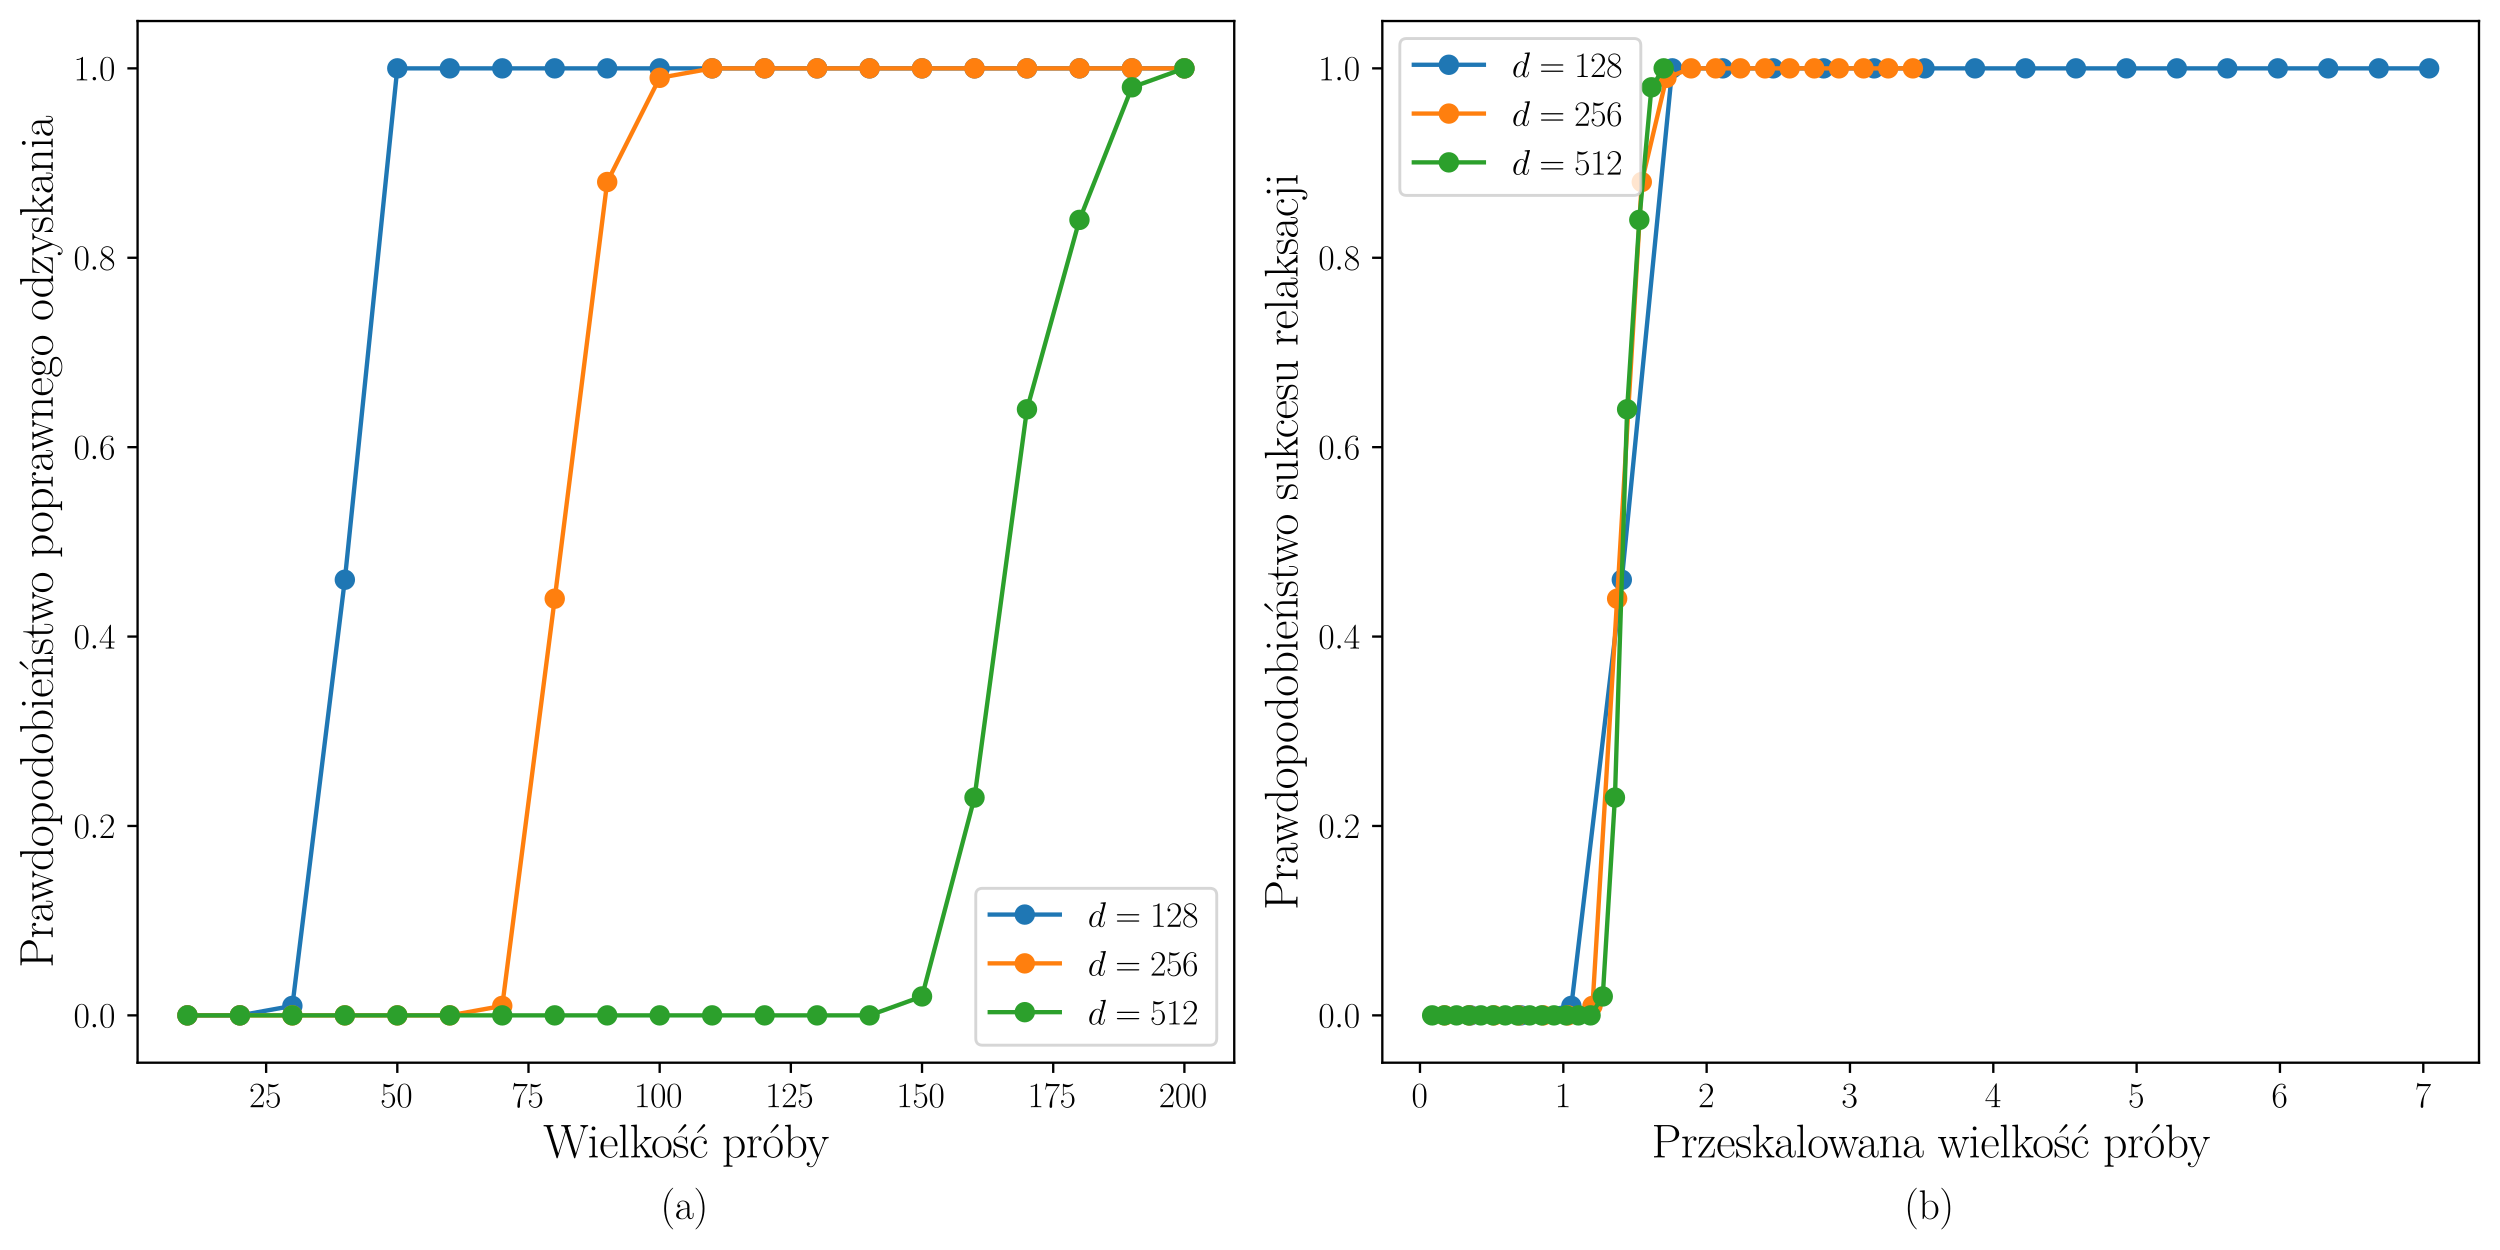 <?xml version="1.0" encoding="utf-8" standalone="no"?>
<!DOCTYPE svg PUBLIC "-//W3C//DTD SVG 1.1//EN"
  "http://www.w3.org/Graphics/SVG/1.1/DTD/svg11.dtd">
<svg xmlns:xlink="http://www.w3.org/1999/xlink" width="856.8pt" height="428.457pt" viewBox="0 0 856.8 428.457" xmlns="http://www.w3.org/2000/svg" version="1.1">
 <defs>
  <style type="text/css">*{stroke-linejoin: round; stroke-linecap: butt}</style>
 </defs>
 <g id="figure_1">
  <g id="patch_1">
   <path d="M 0 428.457 
L 856.8 428.457 
L 856.8 0 
L 0 0 
z
" style="fill: #ffffff"/>
  </g>
  <g id="axes_1">
   <g id="patch_2">
    <path d="M 47.149 364.217 
L 423 364.217 
L 423 7.2 
L 47.149 7.2 
z
" style="fill: #ffffff"/>
   </g>
   <g id="matplotlib.axis_1">
    <g id="xtick_1">
     <g id="line2d_1">
      <defs>
       <path id="mbf927ebee2" d="M 0 0 
L 0 3.5 
" style="stroke: #000000; stroke-width: 0.8"/>
      </defs>
      <g>
       <use xlink:href="#mbf927ebee2" x="91.208" y="364.217" style="stroke: #000000; stroke-width: 0.8"/>
      </g>
     </g>
     <g id="text_1">
      <!-- $\mathdefault{25}$ -->
      <g transform="translate(85.355 379.453) scale(0.12 -0.12)">
       <defs>
        <path id="LMRoman17-Regular-32" d="M 2669 990 
L 2554 990 
C 2490 537 2438 460 2413 422 
C 2381 371 1920 371 1830 371 
L 602 371 
L 1824 1596 
C 2214 1966 2669 2400 2669 3033 
C 2669 3788 2067 4224 1395 4224 
C 691 4224 262 3603 262 3027 
C 262 2777 448 2745 525 2745 
C 589 2745 781 2783 781 3007 
C 781 3206 614 3264 525 3264 
C 486 3264 448 3257 422 3244 
C 544 3788 915 4057 1306 4057 
C 1862 4057 2227 3616 2227 3033 
C 2227 2477 1901 1998 1536 1583 
L 262 147 
L 262 0 
L 2515 0 
L 2669 990 
z
" transform="scale(0.016)"/>
        <path id="LMRoman17-Regular-35" d="M 2669 1260 
C 2669 2028 2170 2624 1549 2624 
C 1222 2624 947 2502 730 2271 
L 730 3692 
C 794 3667 1056 3584 1325 3584 
C 1920 3584 2246 3904 2432 4119 
C 2432 4183 2432 4224 2394 4224 
C 2394 4224 2374 4224 2323 4191 
C 2099 4071 1837 3974 1517 3974 
C 1325 3993 1037 4019 723 4160 
C 653 4224 634 4224 634 4224 
C 602 4192 595 4185 595 4057 
L 595 2206 
C 595 2092 595 2061 659 2061 
C 691 2061 704 2074 736 2118 
C 941 2401 1222 2521 1542 2521 
C 1766 2521 2246 2382 2246 1304 
C 2246 1103 2246 735 2054 441 
C 1894 166 1645 25 1370 25 
C 947 25 518 334 403 832 
C 429 806 480 793 506 793 
C 589 793 749 838 749 1036 
C 749 1209 627 1280 506 1280 
C 358 1280 262 1190 262 1011 
C 262 454 704 -128 1382 -128 
C 2042 -128 2669 441 2669 1267 
L 2669 1260 
z
" transform="scale(0.016)"/>
       </defs>
       <use xlink:href="#LMRoman17-Regular-32" transform="scale(0.996)"/>
       <use xlink:href="#LMRoman17-Regular-35" transform="translate(45.691 0) scale(0.996)"/>
      </g>
     </g>
    </g>
    <g id="xtick_2">
     <g id="line2d_2">
      <g>
       <use xlink:href="#mbf927ebee2" x="136.166" y="364.217" style="stroke: #000000; stroke-width: 0.8"/>
      </g>
     </g>
     <g id="text_2">
      <!-- $\mathdefault{50}$ -->
      <g transform="translate(130.313 379.453) scale(0.12 -0.12)">
       <defs>
        <path id="LMRoman17-Regular-30" d="M 2688 2038 
C 2688 2430 2682 3099 2413 3613 
C 2176 4063 1798 4224 1466 4224 
C 1158 4224 768 4082 525 3620 
C 269 3137 243 2539 243 2038 
C 243 1671 250 1112 448 623 
C 723 -39 1216 -128 1466 -128 
C 1760 -128 2208 -7 2470 604 
C 2662 1048 2688 1568 2688 2038 
z
M 2278 2109 
C 2278 1691 2278 1176 2202 797 
C 2067 96 1690 -26 1466 -26 
C 1056 -26 813 328 723 816 
C 653 1196 653 1749 653 2109 
C 653 2604 653 3015 736 3407 
C 858 3954 1216 4121 1466 4121 
C 1728 4121 2067 3947 2189 3420 
C 2272 3054 2278 2623 2278 2109 
z
" transform="scale(0.016)"/>
       </defs>
       <use xlink:href="#LMRoman17-Regular-35" transform="scale(0.996)"/>
       <use xlink:href="#LMRoman17-Regular-30" transform="translate(45.691 0) scale(0.996)"/>
      </g>
     </g>
    </g>
    <g id="xtick_3">
     <g id="line2d_3">
      <g>
       <use xlink:href="#mbf927ebee2" x="181.124" y="364.217" style="stroke: #000000; stroke-width: 0.8"/>
      </g>
     </g>
     <g id="text_3">
      <!-- $\mathdefault{75}$ -->
      <g transform="translate(175.271 379.453) scale(0.12 -0.12)">
       <defs>
        <path id="LMRoman17-Regular-37" d="M 2886 4006 
L 2886 4147 
L 1382 4147 
C 634 4147 621 4230 595 4352 
L 480 4352 
L 294 3148 
L 410 3148 
C 429 3271 474 3601 550 3724 
C 589 3776 1062 3776 1171 3776 
L 2579 3776 
L 1869 2707 
C 1395 1989 1069 1018 1069 169 
C 1069 92 1069 -128 1299 -128 
C 1530 -128 1530 92 1530 176 
L 1530 474 
C 1530 1535 1709 2235 2003 2681 
L 2886 4006 
z
" transform="scale(0.016)"/>
       </defs>
       <use xlink:href="#LMRoman17-Regular-37" transform="scale(0.996)"/>
       <use xlink:href="#LMRoman17-Regular-35" transform="translate(45.691 0) scale(0.996)"/>
      </g>
     </g>
    </g>
    <g id="xtick_4">
     <g id="line2d_4">
      <g>
       <use xlink:href="#mbf927ebee2" x="226.083" y="364.217" style="stroke: #000000; stroke-width: 0.8"/>
      </g>
     </g>
     <g id="text_4">
      <!-- $\mathdefault{100}$ -->
      <g transform="translate(217.303 379.453) scale(0.12 -0.12)">
       <defs>
        <path id="LMRoman17-Regular-31" d="M 2458 0 
L 2458 166 
L 2266 166 
C 1715 166 1702 236 1702 467 
L 1702 4085 
C 1702 4217 1696 4224 1606 4224 
C 1357 3927 979 3833 621 3820 
C 602 3820 570 3820 563 3808 
C 557 3795 557 3782 557 3648 
C 755 3648 1088 3686 1344 3839 
L 1344 467 
C 1344 243 1331 166 781 166 
L 589 166 
L 589 0 
L 1523 12 
L 2458 0 
z
" transform="scale(0.016)"/>
       </defs>
       <use xlink:href="#LMRoman17-Regular-31" transform="scale(0.996)"/>
       <use xlink:href="#LMRoman17-Regular-30" transform="translate(45.691 0) scale(0.996)"/>
       <use xlink:href="#LMRoman17-Regular-30" transform="translate(91.382 0) scale(0.996)"/>
      </g>
     </g>
    </g>
    <g id="xtick_5">
     <g id="line2d_5">
      <g>
       <use xlink:href="#mbf927ebee2" x="271.041" y="364.217" style="stroke: #000000; stroke-width: 0.8"/>
      </g>
     </g>
     <g id="text_5">
      <!-- $\mathdefault{125}$ -->
      <g transform="translate(262.261 379.453) scale(0.12 -0.12)">
       <use xlink:href="#LMRoman17-Regular-31" transform="scale(0.996)"/>
       <use xlink:href="#LMRoman17-Regular-32" transform="translate(45.691 0) scale(0.996)"/>
       <use xlink:href="#LMRoman17-Regular-35" transform="translate(91.382 0) scale(0.996)"/>
      </g>
     </g>
    </g>
    <g id="xtick_6">
     <g id="line2d_6">
      <g>
       <use xlink:href="#mbf927ebee2" x="315.999" y="364.217" style="stroke: #000000; stroke-width: 0.8"/>
      </g>
     </g>
     <g id="text_6">
      <!-- $\mathdefault{150}$ -->
      <g transform="translate(307.22 379.453) scale(0.12 -0.12)">
       <use xlink:href="#LMRoman17-Regular-31" transform="scale(0.996)"/>
       <use xlink:href="#LMRoman17-Regular-35" transform="translate(45.691 0) scale(0.996)"/>
       <use xlink:href="#LMRoman17-Regular-30" transform="translate(91.382 0) scale(0.996)"/>
      </g>
     </g>
    </g>
    <g id="xtick_7">
     <g id="line2d_7">
      <g>
       <use xlink:href="#mbf927ebee2" x="360.958" y="364.217" style="stroke: #000000; stroke-width: 0.8"/>
      </g>
     </g>
     <g id="text_7">
      <!-- $\mathdefault{175}$ -->
      <g transform="translate(352.178 379.453) scale(0.12 -0.12)">
       <use xlink:href="#LMRoman17-Regular-31" transform="scale(0.996)"/>
       <use xlink:href="#LMRoman17-Regular-37" transform="translate(45.691 0) scale(0.996)"/>
       <use xlink:href="#LMRoman17-Regular-35" transform="translate(91.382 0) scale(0.996)"/>
      </g>
     </g>
    </g>
    <g id="xtick_8">
     <g id="line2d_8">
      <g>
       <use xlink:href="#mbf927ebee2" x="405.916" y="364.217" style="stroke: #000000; stroke-width: 0.8"/>
      </g>
     </g>
     <g id="text_8">
      <!-- $\mathdefault{200}$ -->
      <g transform="translate(397.136 379.453) scale(0.12 -0.12)">
       <use xlink:href="#LMRoman17-Regular-32" transform="scale(0.996)"/>
       <use xlink:href="#LMRoman17-Regular-30" transform="translate(45.691 0) scale(0.996)"/>
       <use xlink:href="#LMRoman17-Regular-30" transform="translate(91.382 0) scale(0.996)"/>
      </g>
     </g>
    </g>
    <g id="text_9">
     <!-- Wielkość próby -->
     <g transform="translate(186.153 396.668) scale(0.16 -0.16)">
      <defs>
       <path id="LMRoman17-Regular-57" d="M 6048 4185 
L 6048 4352 
L 5600 4339 
C 5440 4339 5158 4339 5005 4352 
L 5005 4185 
C 5293 4178 5414 4011 5414 3852 
C 5414 3808 5408 3782 5382 3712 
L 4390 550 
L 3347 3878 
C 3328 3945 3322 3971 3322 3998 
C 3322 4185 3603 4185 3725 4185 
L 3725 4352 
C 3539 4339 3219 4339 3021 4339 
C 2861 4339 2573 4339 2426 4352 
L 2426 4185 
C 2720 4185 2797 4165 2861 4045 
C 2886 3985 2989 3647 2989 3628 
C 2989 3603 2976 3564 2970 3545 
L 2029 556 
L 986 3878 
C 954 3971 954 3998 954 3998 
C 954 4185 1235 4185 1363 4185 
L 1363 4352 
C 1178 4339 858 4339 659 4339 
C 493 4339 211 4339 58 4352 
L 58 4185 
C 442 4185 467 4147 531 3942 
L 1779 -20 
C 1811 -116 1811 -128 1869 -128 
C 1920 -128 1939 -116 1965 -26 
L 3053 3448 
L 4141 -26 
C 4166 -116 4186 -128 4237 -128 
C 4294 -128 4294 -116 4326 -20 
L 5523 3776 
C 5581 3948 5677 4172 6048 4185 
z
" transform="scale(0.016)"/>
       <path id="LMRoman17-Regular-69" d="M 1370 0 
L 1370 166 
C 992 166 979 205 979 436 
L 979 2816 
L 243 2752 
L 243 2585 
C 602 2585 653 2546 653 2237 
L 653 443 
C 653 198 627 166 218 166 
L 218 0 
C 371 12 646 12 806 12 
C 960 12 1222 12 1370 0 
z
M 1056 3897 
C 1056 4051 934 4160 800 4160 
C 646 4160 538 4038 538 3897 
C 538 3743 659 3635 794 3635 
C 947 3635 1056 3756 1056 3897 
z
" transform="scale(0.016)"/>
       <path id="LMRoman17-Regular-65" d="M 2464 1606 
C 2464 2251 2118 2816 1389 2816 
C 710 2816 173 2175 173 1394 
C 173 554 781 -64 1459 -64 
C 2176 -64 2458 619 2458 755 
C 2458 800 2406 800 2406 800 
C 2362 800 2355 787 2330 709 
C 2189 270 1837 51 1504 51 
C 1229 51 954 206 781 490 
C 582 819 582 1200 582 1503 
L 2438 1503 
C 2464 1523 2464 1535 2464 1600 
L 2464 1606 
z
M 2118 1593 
L 589 1600 
C 634 2511 1126 2713 1382 2713 
C 1818 2713 2112 2308 2118 1600 
L 2118 1593 
z
" transform="scale(0.016)"/>
       <path id="LMRoman17-Regular-6c" d="M 1414 0 
L 1414 166 
C 1005 166 979 191 979 439 
L 979 4416 
L 218 4352 
L 218 4185 
C 595 4185 653 4147 653 3841 
L 653 440 
C 653 198 627 166 218 166 
L 218 0 
C 371 12 653 12 813 12 
C 979 12 1261 12 1414 0 
z
" transform="scale(0.016)"/>
       <path id="LMRoman17-Regular-6b" d="M 3040 0 
L 3040 166 
C 2739 166 2669 224 2477 505 
L 1670 1689 
C 1664 1702 1632 1740 1632 1760 
L 2144 2240 
C 2509 2547 2739 2579 2906 2585 
L 2906 2752 
C 2867 2752 2848 2745 2848 2745 
L 2534 2739 
C 2355 2739 2080 2739 1907 2752 
L 1907 2585 
C 1997 2579 2061 2528 2061 2438 
C 2061 2310 1926 2188 1926 2188 
L 960 1305 
L 960 4416 
L 198 4352 
L 198 4185 
C 576 4185 634 4147 634 3841 
L 634 440 
C 634 198 608 166 198 166 
L 198 0 
C 352 12 634 12 794 12 
C 954 12 1235 12 1389 0 
L 1389 166 
C 979 166 954 191 954 440 
L 954 1140 
L 1395 1542 
L 2042 586 
C 2118 472 2182 382 2182 300 
C 2182 185 2067 166 1990 166 
L 1990 0 
C 2144 12 2419 12 2579 12 
L 3040 0 
z
" transform="scale(0.016)"/>
       <path id="LMRoman17-Regular-6f" d="M 2758 1356 
C 2758 2176 2163 2816 1466 2816 
C 768 2816 173 2176 173 1356 
C 173 550 768 -64 1466 -64 
C 2163 -64 2758 550 2758 1356 
z
M 2349 1408 
C 2349 1158 2336 774 2163 467 
C 1984 172 1709 51 1466 51 
C 1165 51 909 230 762 480 
C 602 768 582 1126 582 1408 
C 582 1676 595 2009 762 2297 
C 890 2508 1139 2713 1466 2713 
C 1754 2713 1997 2553 2150 2329 
C 2349 2028 2349 1606 2349 1408 
z
" transform="scale(0.016)"/>
       <path id="LMRoman17-Regular-b1" d="M 2131 793 
C 2131 1119 1958 1292 1875 1369 
C 1683 1567 1459 1612 1190 1663 
C 838 1740 390 1830 390 2216 
C 390 2380 480 2726 1126 2726 
C 1811 2726 1850 2097 1862 1894 
C 1869 1862 1901 1855 1920 1855 
C 1978 1855 1978 1875 1978 1984 
L 1978 2688 
C 1978 2809 1971 2816 1933 2816 
C 1907 2816 1901 2809 1824 2713 
C 1805 2687 1747 2623 1728 2598 
C 1523 2809 1235 2816 1126 2816 
C 416 2816 160 2450 160 2086 
C 160 1507 813 1371 998 1333 
C 1402 1249 1542 1223 1677 1107 
C 1760 1030 1901 888 1901 656 
C 1901 386 1747 38 1158 38 
C 602 38 403 463 288 1030 
C 269 1126 269 1132 218 1132 
C 166 1132 160 1126 160 998 
L 160 76 
C 160 -39 166 -45 205 -45 
C 237 -45 243 -39 275 12 
L 448 275 
C 576 102 800 -64 1158 -64 
C 1792 -64 2131 281 2131 780 
L 2131 793 
z
M 1888 4301 
C 1888 4400 1805 4480 1715 4480 
C 1638 4480 1613 4446 1549 4367 
L 826 3415 
C 781 3356 781 3343 781 3343 
L 851 3264 
L 1792 4142 
C 1869 4215 1888 4228 1888 4301 
z
" transform="scale(0.016)"/>
       <path id="LMRoman17-Regular-a2" d="M 2458 742 
C 2458 768 2451 787 2406 787 
C 2362 787 2355 780 2330 697 
C 2163 179 1798 51 1523 51 
C 1114 51 621 428 621 1376 
C 621 2358 1094 2700 1472 2700 
C 1722 2700 2093 2582 2234 2240 
C 2112 2240 1933 2240 1933 2015 
C 1933 1836 2080 1785 2163 1785 
C 2208 1772 2394 1792 2394 2016 
C 2394 2470 1958 2816 1466 2816 
C 787 2816 211 2188 211 1369 
C 211 518 813 -64 1466 -64 
C 2259 -64 2458 672 2458 742 
z
M 2176 4301 
C 2176 4400 2093 4480 2003 4480 
C 1926 4480 1901 4446 1837 4367 
L 1114 3415 
C 1069 3356 1069 3343 1069 3343 
L 1139 3264 
L 2080 4142 
C 2157 4215 2176 4228 2176 4301 
z
" transform="scale(0.016)"/>
       <path id="LMRoman17-Regular-70" d="M 3053 1401 
C 3053 2207 2496 2816 1837 2816 
C 1453 2816 1139 2606 960 2355 
L 960 2816 
L 198 2752 
L 198 2585 
C 576 2585 634 2547 634 2240 
L 634 -815 
C 634 -1057 608 -1088 198 -1088 
L 198 -1255 
C 352 -1242 634 -1242 800 -1242 
C 966 -1242 1254 -1242 1408 -1255 
L 1408 -1088 
C 998 -1088 973 -1063 973 -815 
L 973 382 
C 1158 109 1427 -64 1766 -64 
C 2406 -64 3053 505 3053 1389 
L 3053 1401 
z
M 2643 1382 
C 2643 642 2234 38 1728 38 
C 1498 38 1248 148 1056 454 
C 973 596 973 635 973 739 
L 973 2025 
C 973 2116 973 2252 1222 2489 
C 1254 2508 1472 2700 1792 2700 
C 2259 2700 2643 2118 2643 1388 
L 2643 1382 
z
" transform="scale(0.016)"/>
       <path id="LMRoman17-Regular-72" d="M 2131 2483 
C 2131 2687 1926 2816 1709 2816 
C 1222 2816 1011 2342 947 2118 
L 941 2118 
L 941 2816 
L 198 2752 
L 198 2585 
C 576 2585 634 2546 634 2237 
L 634 443 
C 634 198 608 166 198 166 
L 198 0 
C 352 12 646 12 813 12 
C 998 12 1325 12 1498 0 
L 1498 166 
C 1037 159 960 159 960 447 
L 960 1503 
C 960 2118 1222 2713 1702 2713 
C 1747 2713 1792 2706 1837 2684 
C 1837 2684 1696 2633 1696 2457 
C 1696 2303 1818 2239 1914 2239 
C 1990 2239 2131 2284 2131 2463 
L 2131 2483 
z
" transform="scale(0.016)"/>
       <path id="LMRoman17-Regular-f3" d="M 2758 1356 
C 2758 2176 2163 2816 1466 2816 
C 768 2816 173 2176 173 1356 
C 173 550 768 -64 1466 -64 
C 2163 -64 2758 550 2758 1356 
z
M 2349 1408 
C 2349 1158 2336 774 2163 467 
C 1984 172 1709 51 1466 51 
C 1165 51 909 230 762 480 
C 602 768 582 1126 582 1408 
C 582 1676 595 2009 762 2297 
C 890 2508 1139 2713 1466 2713 
C 1754 2713 1997 2553 2150 2329 
C 2349 2028 2349 1606 2349 1408 
z
M 2208 4301 
C 2208 4400 2125 4480 2035 4480 
C 1958 4480 1933 4446 1869 4367 
L 1146 3415 
C 1101 3356 1101 3343 1101 3343 
L 1171 3264 
L 2112 4142 
C 2189 4215 2208 4228 2208 4301 
z
" transform="scale(0.016)"/>
       <path id="LMRoman17-Regular-62" d="M 3053 1382 
C 3053 2209 2477 2816 1830 2816 
C 1434 2816 1152 2603 960 2351 
L 960 4416 
L 198 4345 
L 198 4179 
C 576 4179 634 4141 634 3843 
L 634 -13 
L 749 -13 
L 934 445 
C 1120 141 1395 -64 1766 -64 
C 2406 -64 3053 503 3053 1382 
z
M 2643 1388 
C 2643 109 1888 38 1734 38 
C 1536 63 1248 140 1043 511 
C 973 633 973 646 973 761 
L 973 2028 
C 973 2143 973 2163 1062 2297 
C 1312 2681 1670 2713 1792 2713 
C 1984 2713 2643 2611 2643 1401 
L 2643 1388 
z
" transform="scale(0.016)"/>
       <path id="LMRoman17-Regular-79" d="M 3034 2585 
L 3034 2752 
L 2630 2739 
C 2496 2739 2285 2739 2157 2752 
L 2157 2585 
C 2400 2566 2406 2386 2406 2334 
C 2406 2270 2394 2238 2362 2161 
L 1664 424 
L 902 2302 
C 870 2379 870 2431 870 2431 
C 870 2572 1018 2585 1171 2585 
L 1171 2752 
C 1018 2739 742 2739 582 2739 
C 410 2739 205 2739 64 2752 
L 64 2585 
C 410 2585 448 2553 531 2347 
L 1485 -14 
C 1197 -773 1030 -1216 627 -1216 
C 557 -1216 397 -1197 282 -1081 
C 429 -1069 493 -978 493 -869 
C 493 -760 416 -663 288 -663 
C 147 -663 77 -760 77 -876 
C 77 -1133 339 -1319 627 -1319 
C 998 -1319 1229 -959 1357 -638 
L 2496 2186 
C 2656 2579 2944 2585 3034 2585 
z
" transform="scale(0.016)"/>
      </defs>
      <use xlink:href="#LMRoman17-Regular-57" transform="scale(0.996)"/>
      <use xlink:href="#LMRoman17-Regular-69" transform="translate(95.095 0) scale(0.996)"/>
      <use xlink:href="#LMRoman17-Regular-65" transform="translate(119.967 0) scale(0.996)"/>
      <use xlink:href="#LMRoman17-Regular-6c" transform="translate(160.452 0) scale(0.996)"/>
      <use xlink:href="#LMRoman17-Regular-6b" transform="translate(185.324 0) scale(0.996)"/>
      <use xlink:href="#LMRoman17-Regular-6f" transform="translate(231.012 0) scale(0.996)"/>
      <use xlink:href="#LMRoman17-Regular-b1" transform="translate(276.703 0) scale(0.996)"/>
      <use xlink:href="#LMRoman17-Regular-a2" transform="translate(312.507 0) scale(0.996)"/>
      <use xlink:href="#LMRoman17-Regular-70" transform="translate(383.068 0) scale(0.996)"/>
      <use xlink:href="#LMRoman17-Regular-72" transform="translate(433.965 0) scale(0.996)"/>
      <use xlink:href="#LMRoman17-Regular-f3" transform="translate(469.246 0) scale(0.996)"/>
      <use xlink:href="#LMRoman17-Regular-62" transform="translate(514.937 0) scale(0.996)"/>
      <use xlink:href="#LMRoman17-Regular-79" transform="translate(563.232 0) scale(0.996)"/>
     </g>
    </g>
   </g>
   <g id="matplotlib.axis_2">
    <g id="ytick_1">
     <g id="line2d_9">
      <defs>
       <path id="m7285848be5" d="M 0 0 
L -3.5 0 
" style="stroke: #000000; stroke-width: 0.8"/>
      </defs>
      <g>
       <use xlink:href="#m7285848be5" x="47.149" y="347.989" style="stroke: #000000; stroke-width: 0.8"/>
      </g>
     </g>
     <g id="text_10">
      <!-- $\mathdefault{0.0}$ -->
      <g transform="translate(25.191 352.107) scale(0.12 -0.12)">
       <defs>
        <path id="LMMathItalic12-Regular-3a" d="M 1178 307 
C 1178 492 1024 620 870 620 
C 685 620 557 467 557 313 
C 557 128 710 0 864 0 
C 1050 0 1178 153 1178 307 
z
" transform="scale(0.016)"/>
       </defs>
       <use xlink:href="#LMRoman17-Regular-30" transform="scale(0.996)"/>
       <use xlink:href="#LMMathItalic12-Regular-3a" transform="translate(45.691 0) scale(0.996)"/>
       <use xlink:href="#LMRoman17-Regular-30" transform="translate(72.788 0) scale(0.996)"/>
      </g>
     </g>
    </g>
    <g id="ytick_2">
     <g id="line2d_10">
      <g>
       <use xlink:href="#m7285848be5" x="47.149" y="283.077" style="stroke: #000000; stroke-width: 0.8"/>
      </g>
     </g>
     <g id="text_11">
      <!-- $\mathdefault{0.2}$ -->
      <g transform="translate(25.191 287.195) scale(0.12 -0.12)">
       <use xlink:href="#LMRoman17-Regular-30" transform="scale(0.996)"/>
       <use xlink:href="#LMMathItalic12-Regular-3a" transform="translate(45.691 0) scale(0.996)"/>
       <use xlink:href="#LMRoman17-Regular-32" transform="translate(72.788 0) scale(0.996)"/>
      </g>
     </g>
    </g>
    <g id="ytick_3">
     <g id="line2d_11">
      <g>
       <use xlink:href="#m7285848be5" x="47.149" y="218.165" style="stroke: #000000; stroke-width: 0.8"/>
      </g>
     </g>
     <g id="text_12">
      <!-- $\mathdefault{0.4}$ -->
      <g transform="translate(25.191 222.282) scale(0.12 -0.12)">
       <defs>
        <path id="LMRoman17-Regular-34" d="M 2803 1088 
L 2803 1254 
L 2150 1254 
L 2150 4146 
C 2150 4281 2144 4288 2029 4288 
L 128 1254 
L 128 1088 
L 1779 1088 
L 1779 460 
C 1779 230 1766 166 1318 166 
L 1197 166 
L 1197 0 
C 1402 12 1747 12 1965 12 
C 2182 12 2528 12 2733 0 
L 2733 166 
L 2611 166 
C 2163 166 2150 230 2150 460 
L 2150 1088 
L 2803 1088 
z
M 1798 1254 
L 256 1254 
L 1798 3723 
L 1798 1254 
z
" transform="scale(0.016)"/>
       </defs>
       <use xlink:href="#LMRoman17-Regular-30" transform="scale(0.996)"/>
       <use xlink:href="#LMMathItalic12-Regular-3a" transform="translate(45.691 0) scale(0.996)"/>
       <use xlink:href="#LMRoman17-Regular-34" transform="translate(72.788 0) scale(0.996)"/>
      </g>
     </g>
    </g>
    <g id="ytick_4">
     <g id="line2d_12">
      <g>
       <use xlink:href="#m7285848be5" x="47.149" y="153.252" style="stroke: #000000; stroke-width: 0.8"/>
      </g>
     </g>
     <g id="text_13">
      <!-- $\mathdefault{0.6}$ -->
      <g transform="translate(25.191 157.37) scale(0.12 -0.12)">
       <defs>
        <path id="LMRoman17-Regular-36" d="M 2688 1305 
C 2688 2105 2170 2688 1517 2688 
C 1126 2688 838 2431 678 1983 
L 678 2201 
C 678 3712 1395 4076 1811 4076 
C 1946 4076 2272 4049 2400 3782 
C 2298 3782 2106 3782 2106 3558 
C 2106 3385 2246 3328 2336 3328 
C 2394 3328 2566 3353 2566 3571 
C 2566 3993 2246 4224 1805 4224 
C 1043 4224 243 3427 243 2006 
C 243 257 966 -128 1478 -128 
C 2099 -135 2688 422 2688 1280 
L 2688 1305 
z
M 2253 1286 
C 2253 937 2253 684 2118 431 
C 1978 171 1773 25 1478 25 
C 691 25 691 1191 691 1427 
C 691 1901 909 2585 1504 2585 
C 1613 2585 1926 2585 2138 2131 
C 2253 1862 2253 1600 2253 1280 
L 2253 1286 
z
" transform="scale(0.016)"/>
       </defs>
       <use xlink:href="#LMRoman17-Regular-30" transform="scale(0.996)"/>
       <use xlink:href="#LMMathItalic12-Regular-3a" transform="translate(45.691 0) scale(0.996)"/>
       <use xlink:href="#LMRoman17-Regular-36" transform="translate(72.788 0) scale(0.996)"/>
      </g>
     </g>
    </g>
    <g id="ytick_5">
     <g id="line2d_13">
      <g>
       <use xlink:href="#m7285848be5" x="47.149" y="88.34" style="stroke: #000000; stroke-width: 0.8"/>
      </g>
     </g>
     <g id="text_14">
      <!-- $\mathdefault{0.8}$ -->
      <g transform="translate(25.191 92.458) scale(0.12 -0.12)">
       <defs>
        <path id="LMRoman17-Regular-38" d="M 2720 1022 
C 2720 1607 2330 1877 2074 2051 
C 1984 2115 1933 2147 1741 2289 
C 2144 2494 2554 2803 2554 3298 
C 2554 3884 1990 4224 1472 4224 
C 890 4224 378 3800 378 3215 
C 378 3054 416 2777 666 2533 
C 730 2469 998 2276 1171 2154 
C 883 2006 211 1652 211 945 
C 211 282 838 -128 1459 -128 
C 2144 -128 2720 366 2720 1022 
z
M 2336 3298 
C 2336 2700 1670 2359 1638 2359 
C 1638 2359 1626 2359 1574 2398 
L 902 2855 
C 851 2887 595 3086 595 3388 
C 595 3781 998 4076 1459 4076 
C 1965 4076 2336 3716 2336 3298 
z
M 2483 861 
C 2483 385 2010 25 1472 25 
C 890 25 448 443 448 951 
C 448 1459 838 1884 1280 2083 
L 2080 1536 
C 2176 1466 2483 1253 2483 861 
z
" transform="scale(0.016)"/>
       </defs>
       <use xlink:href="#LMRoman17-Regular-30" transform="scale(0.996)"/>
       <use xlink:href="#LMMathItalic12-Regular-3a" transform="translate(45.691 0) scale(0.996)"/>
       <use xlink:href="#LMRoman17-Regular-38" transform="translate(72.788 0) scale(0.996)"/>
      </g>
     </g>
    </g>
    <g id="ytick_6">
     <g id="line2d_14">
      <g>
       <use xlink:href="#m7285848be5" x="47.149" y="23.428" style="stroke: #000000; stroke-width: 0.8"/>
      </g>
     </g>
     <g id="text_15">
      <!-- $\mathdefault{1.0}$ -->
      <g transform="translate(25.191 27.546) scale(0.12 -0.12)">
       <use xlink:href="#LMRoman17-Regular-31" transform="scale(0.996)"/>
       <use xlink:href="#LMMathItalic12-Regular-3a" transform="translate(45.691 0) scale(0.996)"/>
       <use xlink:href="#LMRoman17-Regular-30" transform="translate(72.788 0) scale(0.996)"/>
      </g>
     </g>
    </g>
    <g id="text_16">
     <!-- Prawdopodobieństwo poprawnego odzyskania -->
     <g transform="translate(18.091 331.689) rotate(-90) scale(0.16 -0.16)">
      <defs>
       <path id="LMRoman17-Regular-50" d="M 3718 3187 
C 3718 3791 3130 4352 2291 4352 
L 333 4352 
L 333 4185 
C 774 4185 845 4185 845 3899 
L 845 453 
C 845 166 774 166 333 166 
L 333 0 
C 518 12 858 12 1056 12 
C 1254 12 1594 12 1779 0 
L 1779 166 
C 1338 166 1267 166 1267 453 
L 1267 2048 
L 2291 2048 
C 3117 2048 3718 2583 3718 3187 
z
M 3232 3187 
C 3232 2608 2950 2182 2170 2182 
L 1254 2182 
L 1254 3937 
C 1254 4153 1267 4185 1523 4185 
L 2170 4185 
C 2995 4185 3232 3715 3232 3187 
z
" transform="scale(0.016)"/>
       <path id="LMRoman17-Regular-61" d="M 2874 569 
L 2874 928 
L 2758 928 
L 2758 563 
C 2758 172 2586 121 2502 121 
C 2240 121 2240 454 2240 736 
L 2240 1657 
C 2240 2080 2240 2304 1971 2553 
C 1734 2764 1459 2828 1242 2828 
C 736 2828 371 2432 371 2009 
C 371 1772 563 1760 602 1760 
C 685 1760 832 1811 832 1990 
C 832 2150 710 2220 602 2220 
C 576 2220 544 2214 525 2208 
C 659 2611 1005 2726 1229 2726 
C 1549 2726 1901 2444 1901 1907 
L 1901 1625 
C 1523 1612 1069 1561 710 1369 
C 307 1145 192 825 192 582 
C 192 89 768 -52 1107 -52 
C 1459 -52 1786 147 1926 512 
C 1939 230 2118 -26 2400 -26 
C 2534 -26 2874 64 2874 569 
z
M 1901 889 
C 1901 332 1504 51 1152 51 
C 832 51 582 288 582 582 
C 582 774 666 1113 1037 1318 
C 1344 1491 1696 1516 1901 1529 
L 1901 889 
z
" transform="scale(0.016)"/>
       <path id="LMRoman17-Regular-77" d="M 4205 2585 
L 4205 2752 
C 4077 2745 3949 2739 3821 2739 
C 3699 2739 3424 2739 3315 2752 
L 3315 2585 
C 3514 2572 3622 2457 3622 2297 
C 3622 2252 3610 2195 3597 2150 
L 2995 409 
L 2342 2297 
C 2330 2355 2310 2406 2310 2432 
C 2310 2598 2528 2598 2630 2598 
L 2630 2752 
C 2483 2739 2214 2739 2061 2739 
C 1901 2739 1734 2739 1587 2752 
L 1587 2585 
C 1939 2585 1939 2572 2074 2169 
L 1485 454 
L 851 2303 
C 819 2399 819 2412 819 2432 
C 819 2598 1037 2598 1139 2598 
L 1139 2752 
C 986 2739 717 2739 557 2739 
C 416 2739 198 2739 64 2752 
L 64 2585 
C 346 2585 416 2565 486 2342 
L 1274 38 
C 1299 -45 1318 -64 1370 -64 
C 1414 -64 1440 -52 1472 44 
L 2131 1977 
L 2797 44 
C 2829 -52 2854 -64 2899 -64 
C 2950 -64 2970 -45 2995 38 
L 3725 2176 
C 3853 2565 4109 2578 4205 2585 
z
" transform="scale(0.016)"/>
       <path id="LMRoman17-Regular-64" d="M 3066 0 
L 3066 166 
C 2688 166 2630 204 2630 512 
L 2630 4416 
L 1869 4352 
L 1869 4185 
C 2246 4185 2304 4148 2304 3847 
L 2304 2371 
C 2278 2403 2016 2816 1498 2816 
C 845 2816 211 2228 211 1376 
C 211 529 806 -64 1434 -64 
C 1978 -64 2259 361 2291 406 
L 2291 -64 
L 3066 0 
z
M 2291 768 
C 2291 576 2176 403 2029 275 
C 1811 70 1594 38 1472 38 
C 1286 38 621 135 621 1369 
C 621 2636 1363 2713 1530 2713 
C 1824 2713 2061 2545 2208 2313 
C 2291 2177 2291 2157 2291 2041 
L 2291 768 
z
" transform="scale(0.016)"/>
       <path id="LMRoman17-Regular-ab" d="M 3091 0 
L 3091 166 
C 2682 166 2656 192 2656 443 
L 2656 1954 
C 2656 2282 2592 2816 1837 2816 
C 1331 2816 1069 2424 973 2166 
L 966 2166 
L 966 2816 
L 211 2752 
L 211 2585 
C 589 2585 646 2546 646 2237 
L 646 443 
C 646 198 621 166 211 166 
L 211 0 
C 365 12 646 12 813 12 
C 979 12 1267 12 1421 0 
L 1421 166 
C 1011 166 986 192 986 443 
L 986 1682 
C 986 2269 1344 2713 1792 2713 
C 2266 2713 2317 2289 2317 1980 
L 2317 443 
C 2317 198 2291 166 1882 166 
L 1882 0 
C 2035 12 2317 12 2483 12 
C 2650 12 2938 12 3091 0 
z
M 2374 4301 
C 2374 4400 2291 4480 2202 4480 
C 2125 4480 2099 4446 2035 4367 
L 1312 3415 
C 1267 3356 1267 3343 1267 3343 
L 1338 3264 
L 2278 4142 
C 2355 4215 2374 4228 2374 4301 
z
" transform="scale(0.016)"/>
       <path id="LMRoman17-Regular-73" d="M 2131 793 
C 2131 1119 1958 1292 1875 1369 
C 1683 1567 1459 1612 1190 1663 
C 838 1740 390 1830 390 2216 
C 390 2380 480 2726 1126 2726 
C 1811 2726 1850 2097 1862 1894 
C 1869 1862 1901 1855 1920 1855 
C 1978 1855 1978 1875 1978 1984 
L 1978 2688 
C 1978 2809 1971 2816 1933 2816 
C 1907 2816 1901 2809 1824 2713 
C 1805 2687 1747 2623 1728 2598 
C 1523 2809 1235 2816 1126 2816 
C 416 2816 160 2450 160 2086 
C 160 1507 813 1371 998 1333 
C 1402 1249 1542 1223 1677 1107 
C 1760 1030 1901 888 1901 656 
C 1901 386 1747 38 1158 38 
C 602 38 403 463 288 1030 
C 269 1126 269 1132 218 1132 
C 166 1132 160 1126 160 998 
L 160 76 
C 160 -39 166 -45 205 -45 
C 237 -45 243 -39 275 12 
L 448 275 
C 576 102 800 -64 1158 -64 
C 1792 -64 2131 281 2131 780 
L 2131 793 
z
" transform="scale(0.016)"/>
       <path id="LMRoman17-Regular-74" d="M 1965 784 
L 1965 1151 
L 1850 1151 
L 1850 790 
C 1850 347 1677 51 1408 51 
C 1222 51 966 179 966 765 
L 966 2585 
L 1862 2585 
L 1862 2752 
L 966 2752 
L 966 3968 
L 851 3968 
C 838 3291 614 2700 70 2687 
L 70 2585 
L 627 2585 
L 627 778 
C 627 655 627 -64 1370 -64 
C 1747 -64 1965 308 1965 784 
z
" transform="scale(0.016)"/>
       <path id="LMRoman17-Regular-6e" d="M 3091 0 
L 3091 166 
C 2682 166 2656 192 2656 443 
L 2656 1954 
C 2656 2282 2592 2816 1837 2816 
C 1331 2816 1069 2424 973 2166 
L 966 2166 
L 966 2816 
L 211 2752 
L 211 2585 
C 589 2585 646 2546 646 2237 
L 646 443 
C 646 198 621 166 211 166 
L 211 0 
C 365 12 646 12 813 12 
C 979 12 1267 12 1421 0 
L 1421 166 
C 1011 166 986 192 986 443 
L 986 1682 
C 986 2269 1344 2713 1792 2713 
C 2266 2713 2317 2289 2317 1980 
L 2317 443 
C 2317 198 2291 166 1882 166 
L 1882 0 
C 2035 12 2317 12 2483 12 
C 2650 12 2938 12 3091 0 
z
" transform="scale(0.016)"/>
       <path id="LMRoman17-Regular-67" d="M 2886 2630 
C 2886 2751 2790 2880 2586 2880 
C 2330 2867 2106 2745 1926 2560 
C 1734 2751 1504 2816 1299 2816 
C 794 2816 358 2399 358 1868 
C 358 1503 570 1273 634 1209 
C 442 1004 442 742 442 710 
C 442 544 506 300 723 166 
C 390 83 128 -171 128 -487 
C 128 -944 736 -1280 1466 -1280 
C 2170 -1280 2803 -956 2803 -481 
C 2803 384 1856 384 1363 384 
C 1216 390 954 390 922 396 
C 723 428 589 605 589 827 
C 589 884 589 1024 710 1165 
C 832 1068 1043 960 1299 960 
C 1805 960 2240 1358 2240 1891 
C 2240 2058 2189 2315 1997 2515 
C 2176 2707 2438 2771 2586 2771 
C 2611 2771 2650 2771 2682 2752 
C 2656 2745 2598 2720 2598 2617 
C 2598 2540 2656 2483 2739 2483 
C 2835 2476 2886 2540 2886 2624 
L 2886 2630 
z
M 1862 1891 
C 1862 1763 1862 1068 1299 1068 
C 736 1068 736 1763 736 1891 
C 736 2020 736 2707 1299 2707 
C 1862 2707 1862 2020 1862 1891 
z
M 2547 -485 
C 2547 -835 2106 -1172 1466 -1172 
C 826 -1178 384 -839 384 -487 
C 384 -289 493 -103 634 0 
C 794 102 858 102 1293 102 
C 1818 102 2547 102 2547 -493 
L 2547 -485 
z
" transform="scale(0.016)"/>
       <path id="LMRoman17-Regular-7a" d="M 2381 1152 
L 2266 1152 
C 2214 441 2131 115 1350 115 
L 531 115 
L 2310 2604 
C 2362 2668 2362 2694 2362 2694 
C 2362 2752 2336 2752 2221 2752 
L 275 2752 
L 211 1760 
L 326 1760 
C 371 2380 442 2649 1178 2649 
L 1958 2649 
L 128 96 
C 128 6 134 0 269 0 
L 2291 0 
L 2381 1152 
z
" transform="scale(0.016)"/>
      </defs>
      <use xlink:href="#LMRoman17-Regular-50" transform="scale(0.996)"/>
      <use xlink:href="#LMRoman17-Regular-72" transform="translate(62.584 0) scale(0.996)"/>
      <use xlink:href="#LMRoman17-Regular-61" transform="translate(97.865 0) scale(0.996)"/>
      <use xlink:href="#LMRoman17-Regular-77" transform="translate(140.954 0) scale(0.996)"/>
      <use xlink:href="#LMRoman17-Regular-64" transform="translate(207.463 0) scale(0.996)"/>
      <use xlink:href="#LMRoman17-Regular-6f" transform="translate(258.36 0) scale(0.996)"/>
      <use xlink:href="#LMRoman17-Regular-70" transform="translate(304.051 0) scale(0.996)"/>
      <use xlink:href="#LMRoman17-Regular-6f" transform="translate(357.551 0) scale(0.996)"/>
      <use xlink:href="#LMRoman17-Regular-64" transform="translate(405.844 0) scale(0.996)"/>
      <use xlink:href="#LMRoman17-Regular-6f" transform="translate(456.741 0) scale(0.996)"/>
      <use xlink:href="#LMRoman17-Regular-62" transform="translate(502.432 0) scale(0.996)"/>
      <use xlink:href="#LMRoman17-Regular-69" transform="translate(553.329 0) scale(0.996)"/>
      <use xlink:href="#LMRoman17-Regular-65" transform="translate(578.201 0) scale(0.996)"/>
      <use xlink:href="#LMRoman17-Regular-ab" transform="translate(618.686 0) scale(0.996)"/>
      <use xlink:href="#LMRoman17-Regular-73" transform="translate(669.583 0) scale(0.996)"/>
      <use xlink:href="#LMRoman17-Regular-74" transform="translate(705.387 0) scale(0.996)"/>
      <use xlink:href="#LMRoman17-Regular-77" transform="translate(738.066 0) scale(0.996)"/>
      <use xlink:href="#LMRoman17-Regular-6f" transform="translate(801.973 0) scale(0.996)"/>
      <use xlink:href="#LMRoman17-Regular-70" transform="translate(877.74 0) scale(0.996)"/>
      <use xlink:href="#LMRoman17-Regular-6f" transform="translate(931.24 0) scale(0.996)"/>
      <use xlink:href="#LMRoman17-Regular-70" transform="translate(976.931 0) scale(0.996)"/>
      <use xlink:href="#LMRoman17-Regular-72" transform="translate(1027.828 0) scale(0.996)"/>
      <use xlink:href="#LMRoman17-Regular-61" transform="translate(1063.109 0) scale(0.996)"/>
      <use xlink:href="#LMRoman17-Regular-77" transform="translate(1106.198 0) scale(0.996)"/>
      <use xlink:href="#LMRoman17-Regular-6e" transform="translate(1172.707 0) scale(0.996)"/>
      <use xlink:href="#LMRoman17-Regular-65" transform="translate(1223.605 0) scale(0.996)"/>
      <use xlink:href="#LMRoman17-Regular-67" transform="translate(1264.089 0) scale(0.996)"/>
      <use xlink:href="#LMRoman17-Regular-6f" transform="translate(1309.78 0) scale(0.996)"/>
      <use xlink:href="#LMRoman17-Regular-6f" transform="translate(1385.547 0) scale(0.996)"/>
      <use xlink:href="#LMRoman17-Regular-64" transform="translate(1433.841 0) scale(0.996)"/>
      <use xlink:href="#LMRoman17-Regular-7a" transform="translate(1484.738 0) scale(0.996)"/>
      <use xlink:href="#LMRoman17-Regular-79" transform="translate(1525.223 0) scale(0.996)"/>
      <use xlink:href="#LMRoman17-Regular-73" transform="translate(1573.514 0) scale(0.996)"/>
      <use xlink:href="#LMRoman17-Regular-6b" transform="translate(1609.317 0) scale(0.996)"/>
      <use xlink:href="#LMRoman17-Regular-61" transform="translate(1657.608 0) scale(0.996)"/>
      <use xlink:href="#LMRoman17-Regular-6e" transform="translate(1703.299 0) scale(0.996)"/>
      <use xlink:href="#LMRoman17-Regular-69" transform="translate(1754.196 0) scale(0.996)"/>
      <use xlink:href="#LMRoman17-Regular-61" transform="translate(1779.068 0) scale(0.996)"/>
     </g>
    </g>
   </g>
   <g id="line2d_15">
    <path d="M 64.233 347.989 
L 82.216 347.989 
L 100.2 344.743 
L 118.183 198.691 
L 136.166 23.428 
L 154.149 23.428 
L 172.133 23.428 
L 190.116 23.428 
L 208.099 23.428 
L 226.083 23.428 
L 244.066 23.428 
L 262.049 23.428 
L 280.033 23.428 
L 298.016 23.428 
L 315.999 23.428 
L 333.983 23.428 
L 351.966 23.428 
L 369.949 23.428 
L 387.933 23.428 
L 405.916 23.428 
" clip-path="url(#p143614f674)" style="fill: none; stroke: #1f77b4; stroke-width: 1.5; stroke-linecap: square"/>
    <defs>
     <path id="m687bb296d2" d="M 0 3 
C 0.796 3 1.559 2.684 2.121 2.121 
C 2.684 1.559 3 0.796 3 0 
C 3 -0.796 2.684 -1.559 2.121 -2.121 
C 1.559 -2.684 0.796 -3 0 -3 
C -0.796 -3 -1.559 -2.684 -2.121 -2.121 
C -2.684 -1.559 -3 -0.796 -3 0 
C -3 0.796 -2.684 1.559 -2.121 2.121 
C -1.559 2.684 -0.796 3 0 3 
z
" style="stroke: #1f77b4"/>
    </defs>
    <g clip-path="url(#p143614f674)">
     <use xlink:href="#m687bb296d2" x="64.233" y="347.989" style="fill: #1f77b4; stroke: #1f77b4"/>
     <use xlink:href="#m687bb296d2" x="82.216" y="347.989" style="fill: #1f77b4; stroke: #1f77b4"/>
     <use xlink:href="#m687bb296d2" x="100.2" y="344.743" style="fill: #1f77b4; stroke: #1f77b4"/>
     <use xlink:href="#m687bb296d2" x="118.183" y="198.691" style="fill: #1f77b4; stroke: #1f77b4"/>
     <use xlink:href="#m687bb296d2" x="136.166" y="23.428" style="fill: #1f77b4; stroke: #1f77b4"/>
     <use xlink:href="#m687bb296d2" x="154.149" y="23.428" style="fill: #1f77b4; stroke: #1f77b4"/>
     <use xlink:href="#m687bb296d2" x="172.133" y="23.428" style="fill: #1f77b4; stroke: #1f77b4"/>
     <use xlink:href="#m687bb296d2" x="190.116" y="23.428" style="fill: #1f77b4; stroke: #1f77b4"/>
     <use xlink:href="#m687bb296d2" x="208.099" y="23.428" style="fill: #1f77b4; stroke: #1f77b4"/>
     <use xlink:href="#m687bb296d2" x="226.083" y="23.428" style="fill: #1f77b4; stroke: #1f77b4"/>
     <use xlink:href="#m687bb296d2" x="244.066" y="23.428" style="fill: #1f77b4; stroke: #1f77b4"/>
     <use xlink:href="#m687bb296d2" x="262.049" y="23.428" style="fill: #1f77b4; stroke: #1f77b4"/>
     <use xlink:href="#m687bb296d2" x="280.033" y="23.428" style="fill: #1f77b4; stroke: #1f77b4"/>
     <use xlink:href="#m687bb296d2" x="298.016" y="23.428" style="fill: #1f77b4; stroke: #1f77b4"/>
     <use xlink:href="#m687bb296d2" x="315.999" y="23.428" style="fill: #1f77b4; stroke: #1f77b4"/>
     <use xlink:href="#m687bb296d2" x="333.983" y="23.428" style="fill: #1f77b4; stroke: #1f77b4"/>
     <use xlink:href="#m687bb296d2" x="351.966" y="23.428" style="fill: #1f77b4; stroke: #1f77b4"/>
     <use xlink:href="#m687bb296d2" x="369.949" y="23.428" style="fill: #1f77b4; stroke: #1f77b4"/>
     <use xlink:href="#m687bb296d2" x="387.933" y="23.428" style="fill: #1f77b4; stroke: #1f77b4"/>
     <use xlink:href="#m687bb296d2" x="405.916" y="23.428" style="fill: #1f77b4; stroke: #1f77b4"/>
    </g>
   </g>
   <g id="line2d_16">
    <path d="M 64.233 347.989 
L 82.216 347.989 
L 100.2 347.989 
L 118.183 347.989 
L 136.166 347.989 
L 154.149 347.989 
L 172.133 344.743 
L 190.116 205.182 
L 208.099 62.375 
L 226.083 26.674 
L 244.066 23.428 
L 262.049 23.428 
L 280.033 23.428 
L 298.016 23.428 
L 315.999 23.428 
L 333.983 23.428 
L 351.966 23.428 
L 369.949 23.428 
L 387.933 23.428 
L 405.916 23.428 
" clip-path="url(#p143614f674)" style="fill: none; stroke: #ff7f0e; stroke-width: 1.5; stroke-linecap: square"/>
    <defs>
     <path id="m1ea921a17a" d="M 0 3 
C 0.796 3 1.559 2.684 2.121 2.121 
C 2.684 1.559 3 0.796 3 0 
C 3 -0.796 2.684 -1.559 2.121 -2.121 
C 1.559 -2.684 0.796 -3 0 -3 
C -0.796 -3 -1.559 -2.684 -2.121 -2.121 
C -2.684 -1.559 -3 -0.796 -3 0 
C -3 0.796 -2.684 1.559 -2.121 2.121 
C -1.559 2.684 -0.796 3 0 3 
z
" style="stroke: #ff7f0e"/>
    </defs>
    <g clip-path="url(#p143614f674)">
     <use xlink:href="#m1ea921a17a" x="64.233" y="347.989" style="fill: #ff7f0e; stroke: #ff7f0e"/>
     <use xlink:href="#m1ea921a17a" x="82.216" y="347.989" style="fill: #ff7f0e; stroke: #ff7f0e"/>
     <use xlink:href="#m1ea921a17a" x="100.2" y="347.989" style="fill: #ff7f0e; stroke: #ff7f0e"/>
     <use xlink:href="#m1ea921a17a" x="118.183" y="347.989" style="fill: #ff7f0e; stroke: #ff7f0e"/>
     <use xlink:href="#m1ea921a17a" x="136.166" y="347.989" style="fill: #ff7f0e; stroke: #ff7f0e"/>
     <use xlink:href="#m1ea921a17a" x="154.149" y="347.989" style="fill: #ff7f0e; stroke: #ff7f0e"/>
     <use xlink:href="#m1ea921a17a" x="172.133" y="344.743" style="fill: #ff7f0e; stroke: #ff7f0e"/>
     <use xlink:href="#m1ea921a17a" x="190.116" y="205.182" style="fill: #ff7f0e; stroke: #ff7f0e"/>
     <use xlink:href="#m1ea921a17a" x="208.099" y="62.375" style="fill: #ff7f0e; stroke: #ff7f0e"/>
     <use xlink:href="#m1ea921a17a" x="226.083" y="26.674" style="fill: #ff7f0e; stroke: #ff7f0e"/>
     <use xlink:href="#m1ea921a17a" x="244.066" y="23.428" style="fill: #ff7f0e; stroke: #ff7f0e"/>
     <use xlink:href="#m1ea921a17a" x="262.049" y="23.428" style="fill: #ff7f0e; stroke: #ff7f0e"/>
     <use xlink:href="#m1ea921a17a" x="280.033" y="23.428" style="fill: #ff7f0e; stroke: #ff7f0e"/>
     <use xlink:href="#m1ea921a17a" x="298.016" y="23.428" style="fill: #ff7f0e; stroke: #ff7f0e"/>
     <use xlink:href="#m1ea921a17a" x="315.999" y="23.428" style="fill: #ff7f0e; stroke: #ff7f0e"/>
     <use xlink:href="#m1ea921a17a" x="333.983" y="23.428" style="fill: #ff7f0e; stroke: #ff7f0e"/>
     <use xlink:href="#m1ea921a17a" x="351.966" y="23.428" style="fill: #ff7f0e; stroke: #ff7f0e"/>
     <use xlink:href="#m1ea921a17a" x="369.949" y="23.428" style="fill: #ff7f0e; stroke: #ff7f0e"/>
     <use xlink:href="#m1ea921a17a" x="387.933" y="23.428" style="fill: #ff7f0e; stroke: #ff7f0e"/>
     <use xlink:href="#m1ea921a17a" x="405.916" y="23.428" style="fill: #ff7f0e; stroke: #ff7f0e"/>
    </g>
   </g>
   <g id="line2d_17">
    <path d="M 64.233 347.989 
L 82.216 347.989 
L 100.2 347.989 
L 118.183 347.989 
L 136.166 347.989 
L 154.149 347.989 
L 172.133 347.989 
L 190.116 347.989 
L 208.099 347.989 
L 226.083 347.989 
L 244.066 347.989 
L 262.049 347.989 
L 280.033 347.989 
L 298.016 347.989 
L 315.999 341.498 
L 333.983 273.34 
L 351.966 140.27 
L 369.949 75.358 
L 387.933 29.919 
L 405.916 23.428 
" clip-path="url(#p143614f674)" style="fill: none; stroke: #2ca02c; stroke-width: 1.5; stroke-linecap: square"/>
    <defs>
     <path id="m42323528b9" d="M 0 3 
C 0.796 3 1.559 2.684 2.121 2.121 
C 2.684 1.559 3 0.796 3 0 
C 3 -0.796 2.684 -1.559 2.121 -2.121 
C 1.559 -2.684 0.796 -3 0 -3 
C -0.796 -3 -1.559 -2.684 -2.121 -2.121 
C -2.684 -1.559 -3 -0.796 -3 0 
C -3 0.796 -2.684 1.559 -2.121 2.121 
C -1.559 2.684 -0.796 3 0 3 
z
" style="stroke: #2ca02c"/>
    </defs>
    <g clip-path="url(#p143614f674)">
     <use xlink:href="#m42323528b9" x="64.233" y="347.989" style="fill: #2ca02c; stroke: #2ca02c"/>
     <use xlink:href="#m42323528b9" x="82.216" y="347.989" style="fill: #2ca02c; stroke: #2ca02c"/>
     <use xlink:href="#m42323528b9" x="100.2" y="347.989" style="fill: #2ca02c; stroke: #2ca02c"/>
     <use xlink:href="#m42323528b9" x="118.183" y="347.989" style="fill: #2ca02c; stroke: #2ca02c"/>
     <use xlink:href="#m42323528b9" x="136.166" y="347.989" style="fill: #2ca02c; stroke: #2ca02c"/>
     <use xlink:href="#m42323528b9" x="154.149" y="347.989" style="fill: #2ca02c; stroke: #2ca02c"/>
     <use xlink:href="#m42323528b9" x="172.133" y="347.989" style="fill: #2ca02c; stroke: #2ca02c"/>
     <use xlink:href="#m42323528b9" x="190.116" y="347.989" style="fill: #2ca02c; stroke: #2ca02c"/>
     <use xlink:href="#m42323528b9" x="208.099" y="347.989" style="fill: #2ca02c; stroke: #2ca02c"/>
     <use xlink:href="#m42323528b9" x="226.083" y="347.989" style="fill: #2ca02c; stroke: #2ca02c"/>
     <use xlink:href="#m42323528b9" x="244.066" y="347.989" style="fill: #2ca02c; stroke: #2ca02c"/>
     <use xlink:href="#m42323528b9" x="262.049" y="347.989" style="fill: #2ca02c; stroke: #2ca02c"/>
     <use xlink:href="#m42323528b9" x="280.033" y="347.989" style="fill: #2ca02c; stroke: #2ca02c"/>
     <use xlink:href="#m42323528b9" x="298.016" y="347.989" style="fill: #2ca02c; stroke: #2ca02c"/>
     <use xlink:href="#m42323528b9" x="315.999" y="341.498" style="fill: #2ca02c; stroke: #2ca02c"/>
     <use xlink:href="#m42323528b9" x="333.983" y="273.34" style="fill: #2ca02c; stroke: #2ca02c"/>
     <use xlink:href="#m42323528b9" x="351.966" y="140.27" style="fill: #2ca02c; stroke: #2ca02c"/>
     <use xlink:href="#m42323528b9" x="369.949" y="75.358" style="fill: #2ca02c; stroke: #2ca02c"/>
     <use xlink:href="#m42323528b9" x="387.933" y="29.919" style="fill: #2ca02c; stroke: #2ca02c"/>
     <use xlink:href="#m42323528b9" x="405.916" y="23.428" style="fill: #2ca02c; stroke: #2ca02c"/>
    </g>
   </g>
   <g id="patch_3">
    <path d="M 47.149 364.217 
L 47.149 7.2 
" style="fill: none; stroke: #000000; stroke-width: 0.8; stroke-linejoin: miter; stroke-linecap: square"/>
   </g>
   <g id="patch_4">
    <path d="M 423 364.217 
L 423 7.2 
" style="fill: none; stroke: #000000; stroke-width: 0.8; stroke-linejoin: miter; stroke-linecap: square"/>
   </g>
   <g id="patch_5">
    <path d="M 47.149 364.217 
L 423 364.217 
" style="fill: none; stroke: #000000; stroke-width: 0.8; stroke-linejoin: miter; stroke-linecap: square"/>
   </g>
   <g id="patch_6">
    <path d="M 47.149 7.2 
L 423 7.2 
" style="fill: none; stroke: #000000; stroke-width: 0.8; stroke-linejoin: miter; stroke-linecap: square"/>
   </g>
   <g id="text_17">
    <!-- (a) -->
    <g transform="translate(226.349 417.77) scale(0.14 -0.14)">
     <defs>
      <path id="LMRoman17-Regular-28" d="M 1958 -1562 
C 1958 -1562 1958 -1543 1939 -1524 
C 1645 -1223 858 -403 858 1596 
C 858 3595 1632 4409 1946 4729 
C 1946 4729 1958 4748 1958 4767 
C 1958 4787 1939 4800 1914 4800 
C 1843 4800 1299 4325 986 3621 
C 666 2910 576 2218 576 1603 
C 576 1141 621 360 1005 -467 
C 1312 -1133 1837 -1600 1914 -1600 
C 1946 -1600 1958 -1588 1958 -1562 
z
" transform="scale(0.016)"/>
      <path id="LMRoman17-Regular-29" d="M 1683 1596 
C 1683 2057 1638 2839 1254 3665 
C 947 4332 422 4800 346 4800 
C 326 4800 301 4793 301 4761 
C 301 4761 307 4742 314 4729 
C 621 4409 1402 3595 1402 1603 
C 1402 -396 627 -1210 314 -1530 
C 307 -1543 301 -1562 301 -1562 
C 301 -1594 326 -1600 346 -1600 
C 416 -1600 960 -1126 1274 -422 
C 1594 289 1683 981 1683 1596 
z
" transform="scale(0.016)"/>
     </defs>
     <use xlink:href="#LMRoman17-Regular-28" transform="scale(0.996)"/>
     <use xlink:href="#LMRoman17-Regular-61" transform="translate(35.282 0) scale(0.996)"/>
     <use xlink:href="#LMRoman17-Regular-29" transform="translate(80.972 0) scale(0.996)"/>
    </g>
   </g>
   <g id="legend_1">
    <g id="patch_7">
     <path d="M 336.812 358.217 
L 414.6 358.217 
Q 417 358.217 417 355.817 
L 417 306.843 
Q 417 304.443 414.6 304.443 
L 336.812 304.443 
Q 334.412 304.443 334.412 306.843 
L 334.412 355.817 
Q 334.412 358.217 336.812 358.217 
z
" style="fill: #ffffff; opacity: 0.8; stroke: #cccccc; stroke-linejoin: miter"/>
    </g>
    <g id="line2d_18">
     <path d="M 339.212 313.443 
L 351.212 313.443 
L 363.212 313.443 
" style="fill: none; stroke: #1f77b4; stroke-width: 1.5; stroke-linecap: square"/>
     <g>
      <use xlink:href="#m687bb296d2" x="351.212" y="313.443" style="fill: #1f77b4; stroke: #1f77b4"/>
     </g>
    </g>
    <g id="text_18">
     <!-- $d = 128$ -->
     <g transform="translate(372.812 317.643) scale(0.12 -0.12)">
      <defs>
       <path id="LMMathItalic12-Regular-64" d="M 3104 912 
C 3104 944 3078 970 3040 970 
C 2982 970 2976 938 2950 842 
C 2854 465 2733 63 2470 63 
C 2285 63 2272 229 2272 357 
C 2272 382 2272 517 2317 695 
L 3219 4255 
C 3226 4281 3238 4319 3238 4351 
C 3238 4416 3162 4416 3162 4416 
C 3162 4416 2842 4390 2810 4383 
C 2701 4377 2605 4364 2490 4358 
C 2330 4345 2285 4339 2285 4223 
C 2285 4159 2336 4159 2426 4159 
C 2739 4159 2746 4103 2746 4040 
C 2746 4002 2733 3951 2726 3932 
L 2336 2394 
C 2266 2560 2093 2816 1760 2816 
C 1037 2816 256 1883 256 938 
C 256 306 627 -64 1062 -64 
C 1414 -64 1715 210 1894 421 
C 1958 44 2259 -64 2451 -64 
C 2643 -64 2797 50 2912 280 
C 3014 497 3104 887 3104 912 
z
M 1926 759 
C 1894 651 1894 638 1805 517 
C 1664 338 1382 63 1082 63 
C 819 63 672 299 672 676 
C 672 1027 870 1742 992 2011 
C 1210 2457 1510 2687 1760 2687 
C 2182 2687 2266 2164 2266 2113 
C 2266 2113 2246 2023 2240 2011 
L 1926 759 
z
" transform="scale(0.016)"/>
       <path id="LMRoman17-Regular-3d" d="M 4307 2156 
C 4307 2272 4198 2272 4090 2272 
L 512 2272 
C 403 2272 294 2272 294 2156 
C 294 2048 390 2048 486 2048 
L 4115 2048 
C 4211 2048 4307 2048 4307 2156 
z
M 4307 1043 
C 4307 1152 4211 1152 4115 1152 
L 486 1152 
C 390 1152 294 1152 294 1043 
C 294 927 403 927 512 927 
L 4090 927 
C 4198 927 4307 927 4307 1043 
z
" transform="scale(0.016)"/>
      </defs>
      <use xlink:href="#LMMathItalic12-Regular-64" transform="scale(0.996)"/>
      <use xlink:href="#LMRoman17-Regular-3d" transform="translate(78.363 0) scale(0.996)"/>
      <use xlink:href="#LMRoman17-Regular-31" transform="translate(177.753 0) scale(0.996)"/>
      <use xlink:href="#LMRoman17-Regular-32" transform="translate(223.444 0) scale(0.996)"/>
      <use xlink:href="#LMRoman17-Regular-38" transform="translate(269.135 0) scale(0.996)"/>
     </g>
    </g>
    <g id="line2d_19">
     <path d="M 339.212 330.168 
L 351.212 330.168 
L 363.212 330.168 
" style="fill: none; stroke: #ff7f0e; stroke-width: 1.5; stroke-linecap: square"/>
     <g>
      <use xlink:href="#m1ea921a17a" x="351.212" y="330.168" style="fill: #ff7f0e; stroke: #ff7f0e"/>
     </g>
    </g>
    <g id="text_19">
     <!-- $d = 256$ -->
     <g transform="translate(372.812 334.368) scale(0.12 -0.12)">
      <use xlink:href="#LMMathItalic12-Regular-64" transform="scale(0.996)"/>
      <use xlink:href="#LMRoman17-Regular-3d" transform="translate(78.363 0) scale(0.996)"/>
      <use xlink:href="#LMRoman17-Regular-32" transform="translate(177.753 0) scale(0.996)"/>
      <use xlink:href="#LMRoman17-Regular-35" transform="translate(223.444 0) scale(0.996)"/>
      <use xlink:href="#LMRoman17-Regular-36" transform="translate(269.135 0) scale(0.996)"/>
     </g>
    </g>
    <g id="line2d_20">
     <path d="M 339.212 346.892 
L 351.212 346.892 
L 363.212 346.892 
" style="fill: none; stroke: #2ca02c; stroke-width: 1.5; stroke-linecap: square"/>
     <g>
      <use xlink:href="#m42323528b9" x="351.212" y="346.892" style="fill: #2ca02c; stroke: #2ca02c"/>
     </g>
    </g>
    <g id="text_20">
     <!-- $d = 512$ -->
     <g transform="translate(372.812 351.092) scale(0.12 -0.12)">
      <use xlink:href="#LMMathItalic12-Regular-64" transform="scale(0.996)"/>
      <use xlink:href="#LMRoman17-Regular-3d" transform="translate(78.363 0) scale(0.996)"/>
      <use xlink:href="#LMRoman17-Regular-35" transform="translate(177.753 0) scale(0.996)"/>
      <use xlink:href="#LMRoman17-Regular-31" transform="translate(223.444 0) scale(0.996)"/>
      <use xlink:href="#LMRoman17-Regular-32" transform="translate(269.135 0) scale(0.996)"/>
     </g>
    </g>
   </g>
  </g>
  <g id="axes_2">
   <g id="patch_8">
    <path d="M 473.749 364.217 
L 849.6 364.217 
L 849.6 7.2 
L 473.749 7.2 
z
" style="fill: #ffffff"/>
   </g>
   <g id="matplotlib.axis_3">
    <g id="xtick_9">
     <g id="line2d_21">
      <g>
       <use xlink:href="#mbf927ebee2" x="486.657" y="364.217" style="stroke: #000000; stroke-width: 0.8"/>
      </g>
     </g>
     <g id="text_21">
      <!-- $\mathdefault{0}$ -->
      <g transform="translate(483.731 379.453) scale(0.12 -0.12)">
       <use xlink:href="#LMRoman17-Regular-30" transform="scale(0.996)"/>
      </g>
     </g>
    </g>
    <g id="xtick_10">
     <g id="line2d_22">
      <g>
       <use xlink:href="#mbf927ebee2" x="535.778" y="364.217" style="stroke: #000000; stroke-width: 0.8"/>
      </g>
     </g>
     <g id="text_22">
      <!-- $\mathdefault{1}$ -->
      <g transform="translate(532.852 379.453) scale(0.12 -0.12)">
       <use xlink:href="#LMRoman17-Regular-31" transform="scale(0.996)"/>
      </g>
     </g>
    </g>
    <g id="xtick_11">
     <g id="line2d_23">
      <g>
       <use xlink:href="#mbf927ebee2" x="584.9" y="364.217" style="stroke: #000000; stroke-width: 0.8"/>
      </g>
     </g>
     <g id="text_23">
      <!-- $\mathdefault{2}$ -->
      <g transform="translate(581.973 379.453) scale(0.12 -0.12)">
       <use xlink:href="#LMRoman17-Regular-32" transform="scale(0.996)"/>
      </g>
     </g>
    </g>
    <g id="xtick_12">
     <g id="line2d_24">
      <g>
       <use xlink:href="#mbf927ebee2" x="634.021" y="364.217" style="stroke: #000000; stroke-width: 0.8"/>
      </g>
     </g>
     <g id="text_24">
      <!-- $\mathdefault{3}$ -->
      <g transform="translate(631.095 379.453) scale(0.12 -0.12)">
       <defs>
        <path id="LMRoman17-Regular-33" d="M 2720 1094 
C 2720 1715 2208 2163 1600 2233 
C 2086 2335 2554 2771 2554 3353 
C 2554 3856 2048 4224 1472 4224 
C 890 4224 378 3862 378 3347 
C 378 3123 544 3084 627 3084 
C 762 3084 877 3167 877 3334 
C 877 3500 762 3584 627 3584 
C 602 3596 570 3596 544 3584 
C 730 4006 1235 4083 1459 4083 
C 1683 4083 2106 3974 2106 3360 
C 2106 3180 2080 2860 1862 2579 
C 1670 2329 1453 2316 1242 2297 
C 1210 2297 1062 2284 1037 2284 
C 992 2278 966 2272 966 2227 
C 966 2182 973 2176 1101 2176 
L 1414 2176 
C 1984 2176 2234 1673 2234 1094 
C 2234 322 1824 25 1453 25 
C 1114 25 563 193 390 691 
C 422 678 454 678 486 678 
C 640 671 755 774 755 940 
C 755 1132 614 1216 486 1216 
C 378 1216 211 1164 211 926 
C 211 334 787 -128 1466 -128 
C 2176 -128 2720 431 2720 1087 
L 2720 1094 
z
" transform="scale(0.016)"/>
       </defs>
       <use xlink:href="#LMRoman17-Regular-33" transform="scale(0.996)"/>
      </g>
     </g>
    </g>
    <g id="xtick_13">
     <g id="line2d_25">
      <g>
       <use xlink:href="#mbf927ebee2" x="683.143" y="364.217" style="stroke: #000000; stroke-width: 0.8"/>
      </g>
     </g>
     <g id="text_25">
      <!-- $\mathdefault{4}$ -->
      <g transform="translate(680.216 379.453) scale(0.12 -0.12)">
       <use xlink:href="#LMRoman17-Regular-34" transform="scale(0.996)"/>
      </g>
     </g>
    </g>
    <g id="xtick_14">
     <g id="line2d_26">
      <g>
       <use xlink:href="#mbf927ebee2" x="732.264" y="364.217" style="stroke: #000000; stroke-width: 0.8"/>
      </g>
     </g>
     <g id="text_26">
      <!-- $\mathdefault{5}$ -->
      <g transform="translate(729.338 379.453) scale(0.12 -0.12)">
       <use xlink:href="#LMRoman17-Regular-35" transform="scale(0.996)"/>
      </g>
     </g>
    </g>
    <g id="xtick_15">
     <g id="line2d_27">
      <g>
       <use xlink:href="#mbf927ebee2" x="781.386" y="364.217" style="stroke: #000000; stroke-width: 0.8"/>
      </g>
     </g>
     <g id="text_27">
      <!-- $\mathdefault{6}$ -->
      <g transform="translate(778.459 379.453) scale(0.12 -0.12)">
       <use xlink:href="#LMRoman17-Regular-36" transform="scale(0.996)"/>
      </g>
     </g>
    </g>
    <g id="xtick_16">
     <g id="line2d_28">
      <g>
       <use xlink:href="#mbf927ebee2" x="830.507" y="364.217" style="stroke: #000000; stroke-width: 0.8"/>
      </g>
     </g>
     <g id="text_28">
      <!-- $\mathdefault{7}$ -->
      <g transform="translate(827.581 379.453) scale(0.12 -0.12)">
       <use xlink:href="#LMRoman17-Regular-37" transform="scale(0.996)"/>
      </g>
     </g>
    </g>
    <g id="text_29">
     <!-- Przeskalowana wielkość próby -->
     <g transform="translate(566.012 396.668) scale(0.16 -0.16)">
      <use xlink:href="#LMRoman17-Regular-50" transform="scale(0.996)"/>
      <use xlink:href="#LMRoman17-Regular-72" transform="translate(62.584 0) scale(0.996)"/>
      <use xlink:href="#LMRoman17-Regular-7a" transform="translate(97.865 0) scale(0.996)"/>
      <use xlink:href="#LMRoman17-Regular-65" transform="translate(138.35 0) scale(0.996)"/>
      <use xlink:href="#LMRoman17-Regular-73" transform="translate(178.835 0) scale(0.996)"/>
      <use xlink:href="#LMRoman17-Regular-6b" transform="translate(214.638 0) scale(0.996)"/>
      <use xlink:href="#LMRoman17-Regular-61" transform="translate(262.929 0) scale(0.996)"/>
      <use xlink:href="#LMRoman17-Regular-6c" transform="translate(308.62 0) scale(0.996)"/>
      <use xlink:href="#LMRoman17-Regular-6f" transform="translate(333.492 0) scale(0.996)"/>
      <use xlink:href="#LMRoman17-Regular-77" transform="translate(376.581 0) scale(0.996)"/>
      <use xlink:href="#LMRoman17-Regular-61" transform="translate(440.488 0) scale(0.996)"/>
      <use xlink:href="#LMRoman17-Regular-6e" transform="translate(486.179 0) scale(0.996)"/>
      <use xlink:href="#LMRoman17-Regular-61" transform="translate(537.076 0) scale(0.996)"/>
      <use xlink:href="#LMRoman17-Regular-77" transform="translate(612.843 0) scale(0.996)"/>
      <use xlink:href="#LMRoman17-Regular-69" transform="translate(679.353 0) scale(0.996)"/>
      <use xlink:href="#LMRoman17-Regular-65" transform="translate(704.225 0) scale(0.996)"/>
      <use xlink:href="#LMRoman17-Regular-6c" transform="translate(744.71 0) scale(0.996)"/>
      <use xlink:href="#LMRoman17-Regular-6b" transform="translate(769.582 0) scale(0.996)"/>
      <use xlink:href="#LMRoman17-Regular-6f" transform="translate(815.27 0) scale(0.996)"/>
      <use xlink:href="#LMRoman17-Regular-b1" transform="translate(860.961 0) scale(0.996)"/>
      <use xlink:href="#LMRoman17-Regular-a2" transform="translate(896.765 0) scale(0.996)"/>
      <use xlink:href="#LMRoman17-Regular-70" transform="translate(967.326 0) scale(0.996)"/>
      <use xlink:href="#LMRoman17-Regular-72" transform="translate(1018.223 0) scale(0.996)"/>
      <use xlink:href="#LMRoman17-Regular-f3" transform="translate(1053.504 0) scale(0.996)"/>
      <use xlink:href="#LMRoman17-Regular-62" transform="translate(1099.195 0) scale(0.996)"/>
      <use xlink:href="#LMRoman17-Regular-79" transform="translate(1147.49 0) scale(0.996)"/>
     </g>
    </g>
   </g>
   <g id="matplotlib.axis_4">
    <g id="ytick_7">
     <g id="line2d_29">
      <g>
       <use xlink:href="#m7285848be5" x="473.749" y="347.989" style="stroke: #000000; stroke-width: 0.8"/>
      </g>
     </g>
     <g id="text_30">
      <!-- $\mathdefault{0.0}$ -->
      <g transform="translate(451.791 352.107) scale(0.12 -0.12)">
       <use xlink:href="#LMRoman17-Regular-30" transform="scale(0.996)"/>
       <use xlink:href="#LMMathItalic12-Regular-3a" transform="translate(45.691 0) scale(0.996)"/>
       <use xlink:href="#LMRoman17-Regular-30" transform="translate(72.788 0) scale(0.996)"/>
      </g>
     </g>
    </g>
    <g id="ytick_8">
     <g id="line2d_30">
      <g>
       <use xlink:href="#m7285848be5" x="473.749" y="283.077" style="stroke: #000000; stroke-width: 0.8"/>
      </g>
     </g>
     <g id="text_31">
      <!-- $\mathdefault{0.2}$ -->
      <g transform="translate(451.791 287.195) scale(0.12 -0.12)">
       <use xlink:href="#LMRoman17-Regular-30" transform="scale(0.996)"/>
       <use xlink:href="#LMMathItalic12-Regular-3a" transform="translate(45.691 0) scale(0.996)"/>
       <use xlink:href="#LMRoman17-Regular-32" transform="translate(72.788 0) scale(0.996)"/>
      </g>
     </g>
    </g>
    <g id="ytick_9">
     <g id="line2d_31">
      <g>
       <use xlink:href="#m7285848be5" x="473.749" y="218.165" style="stroke: #000000; stroke-width: 0.8"/>
      </g>
     </g>
     <g id="text_32">
      <!-- $\mathdefault{0.4}$ -->
      <g transform="translate(451.791 222.282) scale(0.12 -0.12)">
       <use xlink:href="#LMRoman17-Regular-30" transform="scale(0.996)"/>
       <use xlink:href="#LMMathItalic12-Regular-3a" transform="translate(45.691 0) scale(0.996)"/>
       <use xlink:href="#LMRoman17-Regular-34" transform="translate(72.788 0) scale(0.996)"/>
      </g>
     </g>
    </g>
    <g id="ytick_10">
     <g id="line2d_32">
      <g>
       <use xlink:href="#m7285848be5" x="473.749" y="153.252" style="stroke: #000000; stroke-width: 0.8"/>
      </g>
     </g>
     <g id="text_33">
      <!-- $\mathdefault{0.6}$ -->
      <g transform="translate(451.791 157.37) scale(0.12 -0.12)">
       <use xlink:href="#LMRoman17-Regular-30" transform="scale(0.996)"/>
       <use xlink:href="#LMMathItalic12-Regular-3a" transform="translate(45.691 0) scale(0.996)"/>
       <use xlink:href="#LMRoman17-Regular-36" transform="translate(72.788 0) scale(0.996)"/>
      </g>
     </g>
    </g>
    <g id="ytick_11">
     <g id="line2d_33">
      <g>
       <use xlink:href="#m7285848be5" x="473.749" y="88.34" style="stroke: #000000; stroke-width: 0.8"/>
      </g>
     </g>
     <g id="text_34">
      <!-- $\mathdefault{0.8}$ -->
      <g transform="translate(451.791 92.458) scale(0.12 -0.12)">
       <use xlink:href="#LMRoman17-Regular-30" transform="scale(0.996)"/>
       <use xlink:href="#LMMathItalic12-Regular-3a" transform="translate(45.691 0) scale(0.996)"/>
       <use xlink:href="#LMRoman17-Regular-38" transform="translate(72.788 0) scale(0.996)"/>
      </g>
     </g>
    </g>
    <g id="ytick_12">
     <g id="line2d_34">
      <g>
       <use xlink:href="#m7285848be5" x="473.749" y="23.428" style="stroke: #000000; stroke-width: 0.8"/>
      </g>
     </g>
     <g id="text_35">
      <!-- $\mathdefault{1.0}$ -->
      <g transform="translate(451.791 27.546) scale(0.12 -0.12)">
       <use xlink:href="#LMRoman17-Regular-31" transform="scale(0.996)"/>
       <use xlink:href="#LMMathItalic12-Regular-3a" transform="translate(45.691 0) scale(0.996)"/>
       <use xlink:href="#LMRoman17-Regular-30" transform="translate(72.788 0) scale(0.996)"/>
      </g>
     </g>
    </g>
    <g id="text_36">
     <!-- Prawdopodobieństwo sukcesu relaksacji -->
     <g transform="translate(444.691 311.854) rotate(-90) scale(0.16 -0.16)">
      <defs>
       <path id="LMRoman17-Regular-75" d="M 3091 -13 
L 3091 153 
C 2714 153 2656 192 2656 502 
L 2656 2816 
L 1882 2745 
L 1882 2579 
C 2259 2579 2317 2540 2317 2229 
L 2317 1052 
C 2317 509 2029 38 1555 38 
C 1030 38 986 354 986 690 
L 986 2816 
L 211 2745 
L 211 2579 
C 467 2579 640 2579 646 2320 
L 646 1078 
C 646 645 646 367 813 185 
C 896 102 1056 -64 1517 -64 
C 2061 -64 2272 399 2323 535 
L 2330 535 
L 2330 -64 
L 3091 -13 
z
" transform="scale(0.016)"/>
       <path id="LMRoman17-Regular-63" d="M 2458 742 
C 2458 768 2451 787 2406 787 
C 2362 787 2355 780 2330 697 
C 2163 179 1798 51 1523 51 
C 1114 51 621 428 621 1376 
C 621 2358 1094 2700 1472 2700 
C 1722 2700 2093 2582 2234 2240 
C 2112 2240 1933 2240 1933 2015 
C 1933 1836 2080 1785 2163 1785 
C 2208 1772 2394 1792 2394 2016 
C 2394 2470 1958 2816 1466 2816 
C 787 2816 211 2188 211 1369 
C 211 518 813 -64 1466 -64 
C 2259 -64 2458 672 2458 742 
z
" transform="scale(0.016)"/>
       <path id="LMRoman17-Regular-6a" d="M 1165 -351 
L 1165 2816 
L 365 2745 
L 365 2579 
C 787 2579 838 2534 838 2225 
L 838 -377 
C 838 -698 781 -1216 403 -1216 
C 358 -1216 186 -1210 45 -1115 
C 90 -1108 250 -1060 250 -871 
C 250 -749 166 -640 19 -640 
C -122 -640 -211 -737 -211 -877 
C -211 -1149 70 -1319 397 -1319 
C 838 -1319 1165 -898 1165 -351 
z
M 1165 3897 
C 1165 4051 1043 4160 909 4160 
C 755 4160 646 4038 646 3897 
C 646 3743 768 3635 902 3635 
C 1056 3635 1165 3756 1165 3897 
z
" transform="scale(0.016)"/>
      </defs>
      <use xlink:href="#LMRoman17-Regular-50" transform="scale(0.996)"/>
      <use xlink:href="#LMRoman17-Regular-72" transform="translate(62.584 0) scale(0.996)"/>
      <use xlink:href="#LMRoman17-Regular-61" transform="translate(97.865 0) scale(0.996)"/>
      <use xlink:href="#LMRoman17-Regular-77" transform="translate(140.954 0) scale(0.996)"/>
      <use xlink:href="#LMRoman17-Regular-64" transform="translate(207.463 0) scale(0.996)"/>
      <use xlink:href="#LMRoman17-Regular-6f" transform="translate(258.36 0) scale(0.996)"/>
      <use xlink:href="#LMRoman17-Regular-70" transform="translate(304.051 0) scale(0.996)"/>
      <use xlink:href="#LMRoman17-Regular-6f" transform="translate(357.551 0) scale(0.996)"/>
      <use xlink:href="#LMRoman17-Regular-64" transform="translate(405.844 0) scale(0.996)"/>
      <use xlink:href="#LMRoman17-Regular-6f" transform="translate(456.741 0) scale(0.996)"/>
      <use xlink:href="#LMRoman17-Regular-62" transform="translate(502.432 0) scale(0.996)"/>
      <use xlink:href="#LMRoman17-Regular-69" transform="translate(553.329 0) scale(0.996)"/>
      <use xlink:href="#LMRoman17-Regular-65" transform="translate(578.201 0) scale(0.996)"/>
      <use xlink:href="#LMRoman17-Regular-ab" transform="translate(618.686 0) scale(0.996)"/>
      <use xlink:href="#LMRoman17-Regular-73" transform="translate(669.583 0) scale(0.996)"/>
      <use xlink:href="#LMRoman17-Regular-74" transform="translate(705.387 0) scale(0.996)"/>
      <use xlink:href="#LMRoman17-Regular-77" transform="translate(738.066 0) scale(0.996)"/>
      <use xlink:href="#LMRoman17-Regular-6f" transform="translate(801.973 0) scale(0.996)"/>
      <use xlink:href="#LMRoman17-Regular-73" transform="translate(877.74 0) scale(0.996)"/>
      <use xlink:href="#LMRoman17-Regular-75" transform="translate(913.543 0) scale(0.996)"/>
      <use xlink:href="#LMRoman17-Regular-6b" transform="translate(964.44 0) scale(0.996)"/>
      <use xlink:href="#LMRoman17-Regular-63" transform="translate(1010.129 0) scale(0.996)"/>
      <use xlink:href="#LMRoman17-Regular-65" transform="translate(1050.614 0) scale(0.996)"/>
      <use xlink:href="#LMRoman17-Regular-73" transform="translate(1091.099 0) scale(0.996)"/>
      <use xlink:href="#LMRoman17-Regular-75" transform="translate(1126.902 0) scale(0.996)"/>
      <use xlink:href="#LMRoman17-Regular-72" transform="translate(1207.875 0) scale(0.996)"/>
      <use xlink:href="#LMRoman17-Regular-65" transform="translate(1243.157 0) scale(0.996)"/>
      <use xlink:href="#LMRoman17-Regular-6c" transform="translate(1283.642 0) scale(0.996)"/>
      <use xlink:href="#LMRoman17-Regular-61" transform="translate(1308.514 0) scale(0.996)"/>
      <use xlink:href="#LMRoman17-Regular-6b" transform="translate(1354.205 0) scale(0.996)"/>
      <use xlink:href="#LMRoman17-Regular-73" transform="translate(1402.496 0) scale(0.996)"/>
      <use xlink:href="#LMRoman17-Regular-61" transform="translate(1438.299 0) scale(0.996)"/>
      <use xlink:href="#LMRoman17-Regular-63" transform="translate(1483.99 0) scale(0.996)"/>
      <use xlink:href="#LMRoman17-Regular-6a" transform="translate(1524.475 0) scale(0.996)"/>
      <use xlink:href="#LMRoman17-Regular-69" transform="translate(1551.947 0) scale(0.996)"/>
     </g>
    </g>
   </g>
   <g id="line2d_35">
    <path d="M 503.95 347.989 
L 521.243 347.989 
L 538.536 344.743 
L 555.829 198.691 
L 573.122 23.428 
L 590.415 23.428 
L 607.708 23.428 
L 625.001 23.428 
L 642.294 23.428 
L 659.586 23.428 
L 676.879 23.428 
L 694.172 23.428 
L 711.465 23.428 
L 728.758 23.428 
L 746.051 23.428 
L 763.344 23.428 
L 780.637 23.428 
L 797.93 23.428 
L 815.223 23.428 
L 832.516 23.428 
" clip-path="url(#pc98b84f1ea)" style="fill: none; stroke: #1f77b4; stroke-width: 1.5; stroke-linecap: square"/>
    <g clip-path="url(#pc98b84f1ea)">
     <use xlink:href="#m687bb296d2" x="503.95" y="347.989" style="fill: #1f77b4; stroke: #1f77b4"/>
     <use xlink:href="#m687bb296d2" x="521.243" y="347.989" style="fill: #1f77b4; stroke: #1f77b4"/>
     <use xlink:href="#m687bb296d2" x="538.536" y="344.743" style="fill: #1f77b4; stroke: #1f77b4"/>
     <use xlink:href="#m687bb296d2" x="555.829" y="198.691" style="fill: #1f77b4; stroke: #1f77b4"/>
     <use xlink:href="#m687bb296d2" x="573.122" y="23.428" style="fill: #1f77b4; stroke: #1f77b4"/>
     <use xlink:href="#m687bb296d2" x="590.415" y="23.428" style="fill: #1f77b4; stroke: #1f77b4"/>
     <use xlink:href="#m687bb296d2" x="607.708" y="23.428" style="fill: #1f77b4; stroke: #1f77b4"/>
     <use xlink:href="#m687bb296d2" x="625.001" y="23.428" style="fill: #1f77b4; stroke: #1f77b4"/>
     <use xlink:href="#m687bb296d2" x="642.294" y="23.428" style="fill: #1f77b4; stroke: #1f77b4"/>
     <use xlink:href="#m687bb296d2" x="659.586" y="23.428" style="fill: #1f77b4; stroke: #1f77b4"/>
     <use xlink:href="#m687bb296d2" x="676.879" y="23.428" style="fill: #1f77b4; stroke: #1f77b4"/>
     <use xlink:href="#m687bb296d2" x="694.172" y="23.428" style="fill: #1f77b4; stroke: #1f77b4"/>
     <use xlink:href="#m687bb296d2" x="711.465" y="23.428" style="fill: #1f77b4; stroke: #1f77b4"/>
     <use xlink:href="#m687bb296d2" x="728.758" y="23.428" style="fill: #1f77b4; stroke: #1f77b4"/>
     <use xlink:href="#m687bb296d2" x="746.051" y="23.428" style="fill: #1f77b4; stroke: #1f77b4"/>
     <use xlink:href="#m687bb296d2" x="763.344" y="23.428" style="fill: #1f77b4; stroke: #1f77b4"/>
     <use xlink:href="#m687bb296d2" x="780.637" y="23.428" style="fill: #1f77b4; stroke: #1f77b4"/>
     <use xlink:href="#m687bb296d2" x="797.93" y="23.428" style="fill: #1f77b4; stroke: #1f77b4"/>
     <use xlink:href="#m687bb296d2" x="815.223" y="23.428" style="fill: #1f77b4; stroke: #1f77b4"/>
     <use xlink:href="#m687bb296d2" x="832.516" y="23.428" style="fill: #1f77b4; stroke: #1f77b4"/>
    </g>
   </g>
   <g id="line2d_36">
    <path d="M 495.103 347.989 
L 503.55 347.989 
L 511.996 347.989 
L 520.442 347.989 
L 528.888 347.989 
L 537.335 347.989 
L 545.781 344.743 
L 554.227 205.182 
L 562.673 62.375 
L 571.12 26.674 
L 579.566 23.428 
L 588.012 23.428 
L 596.459 23.428 
L 604.905 23.428 
L 613.351 23.428 
L 621.797 23.428 
L 630.244 23.428 
L 638.69 23.428 
L 647.136 23.428 
L 655.582 23.428 
" clip-path="url(#pc98b84f1ea)" style="fill: none; stroke: #ff7f0e; stroke-width: 1.5; stroke-linecap: square"/>
    <g clip-path="url(#pc98b84f1ea)">
     <use xlink:href="#m1ea921a17a" x="495.103" y="347.989" style="fill: #ff7f0e; stroke: #ff7f0e"/>
     <use xlink:href="#m1ea921a17a" x="503.55" y="347.989" style="fill: #ff7f0e; stroke: #ff7f0e"/>
     <use xlink:href="#m1ea921a17a" x="511.996" y="347.989" style="fill: #ff7f0e; stroke: #ff7f0e"/>
     <use xlink:href="#m1ea921a17a" x="520.442" y="347.989" style="fill: #ff7f0e; stroke: #ff7f0e"/>
     <use xlink:href="#m1ea921a17a" x="528.888" y="347.989" style="fill: #ff7f0e; stroke: #ff7f0e"/>
     <use xlink:href="#m1ea921a17a" x="537.335" y="347.989" style="fill: #ff7f0e; stroke: #ff7f0e"/>
     <use xlink:href="#m1ea921a17a" x="545.781" y="344.743" style="fill: #ff7f0e; stroke: #ff7f0e"/>
     <use xlink:href="#m1ea921a17a" x="554.227" y="205.182" style="fill: #ff7f0e; stroke: #ff7f0e"/>
     <use xlink:href="#m1ea921a17a" x="562.673" y="62.375" style="fill: #ff7f0e; stroke: #ff7f0e"/>
     <use xlink:href="#m1ea921a17a" x="571.12" y="26.674" style="fill: #ff7f0e; stroke: #ff7f0e"/>
     <use xlink:href="#m1ea921a17a" x="579.566" y="23.428" style="fill: #ff7f0e; stroke: #ff7f0e"/>
     <use xlink:href="#m1ea921a17a" x="588.012" y="23.428" style="fill: #ff7f0e; stroke: #ff7f0e"/>
     <use xlink:href="#m1ea921a17a" x="596.459" y="23.428" style="fill: #ff7f0e; stroke: #ff7f0e"/>
     <use xlink:href="#m1ea921a17a" x="604.905" y="23.428" style="fill: #ff7f0e; stroke: #ff7f0e"/>
     <use xlink:href="#m1ea921a17a" x="613.351" y="23.428" style="fill: #ff7f0e; stroke: #ff7f0e"/>
     <use xlink:href="#m1ea921a17a" x="621.797" y="23.428" style="fill: #ff7f0e; stroke: #ff7f0e"/>
     <use xlink:href="#m1ea921a17a" x="630.244" y="23.428" style="fill: #ff7f0e; stroke: #ff7f0e"/>
     <use xlink:href="#m1ea921a17a" x="638.69" y="23.428" style="fill: #ff7f0e; stroke: #ff7f0e"/>
     <use xlink:href="#m1ea921a17a" x="647.136" y="23.428" style="fill: #ff7f0e; stroke: #ff7f0e"/>
     <use xlink:href="#m1ea921a17a" x="655.582" y="23.428" style="fill: #ff7f0e; stroke: #ff7f0e"/>
    </g>
   </g>
   <g id="line2d_37">
    <path d="M 490.833 347.989 
L 495.009 347.989 
L 499.185 347.989 
L 503.361 347.989 
L 507.536 347.989 
L 511.712 347.989 
L 515.888 347.989 
L 520.064 347.989 
L 524.24 347.989 
L 528.416 347.989 
L 532.592 347.989 
L 536.768 347.989 
L 540.943 347.989 
L 545.119 347.989 
L 549.295 341.498 
L 553.471 273.34 
L 557.647 140.27 
L 561.823 75.358 
L 565.999 29.919 
L 570.175 23.428 
" clip-path="url(#pc98b84f1ea)" style="fill: none; stroke: #2ca02c; stroke-width: 1.5; stroke-linecap: square"/>
    <g clip-path="url(#pc98b84f1ea)">
     <use xlink:href="#m42323528b9" x="490.833" y="347.989" style="fill: #2ca02c; stroke: #2ca02c"/>
     <use xlink:href="#m42323528b9" x="495.009" y="347.989" style="fill: #2ca02c; stroke: #2ca02c"/>
     <use xlink:href="#m42323528b9" x="499.185" y="347.989" style="fill: #2ca02c; stroke: #2ca02c"/>
     <use xlink:href="#m42323528b9" x="503.361" y="347.989" style="fill: #2ca02c; stroke: #2ca02c"/>
     <use xlink:href="#m42323528b9" x="507.536" y="347.989" style="fill: #2ca02c; stroke: #2ca02c"/>
     <use xlink:href="#m42323528b9" x="511.712" y="347.989" style="fill: #2ca02c; stroke: #2ca02c"/>
     <use xlink:href="#m42323528b9" x="515.888" y="347.989" style="fill: #2ca02c; stroke: #2ca02c"/>
     <use xlink:href="#m42323528b9" x="520.064" y="347.989" style="fill: #2ca02c; stroke: #2ca02c"/>
     <use xlink:href="#m42323528b9" x="524.24" y="347.989" style="fill: #2ca02c; stroke: #2ca02c"/>
     <use xlink:href="#m42323528b9" x="528.416" y="347.989" style="fill: #2ca02c; stroke: #2ca02c"/>
     <use xlink:href="#m42323528b9" x="532.592" y="347.989" style="fill: #2ca02c; stroke: #2ca02c"/>
     <use xlink:href="#m42323528b9" x="536.768" y="347.989" style="fill: #2ca02c; stroke: #2ca02c"/>
     <use xlink:href="#m42323528b9" x="540.943" y="347.989" style="fill: #2ca02c; stroke: #2ca02c"/>
     <use xlink:href="#m42323528b9" x="545.119" y="347.989" style="fill: #2ca02c; stroke: #2ca02c"/>
     <use xlink:href="#m42323528b9" x="549.295" y="341.498" style="fill: #2ca02c; stroke: #2ca02c"/>
     <use xlink:href="#m42323528b9" x="553.471" y="273.34" style="fill: #2ca02c; stroke: #2ca02c"/>
     <use xlink:href="#m42323528b9" x="557.647" y="140.27" style="fill: #2ca02c; stroke: #2ca02c"/>
     <use xlink:href="#m42323528b9" x="561.823" y="75.358" style="fill: #2ca02c; stroke: #2ca02c"/>
     <use xlink:href="#m42323528b9" x="565.999" y="29.919" style="fill: #2ca02c; stroke: #2ca02c"/>
     <use xlink:href="#m42323528b9" x="570.175" y="23.428" style="fill: #2ca02c; stroke: #2ca02c"/>
    </g>
   </g>
   <g id="patch_9">
    <path d="M 473.749 364.217 
L 473.749 7.2 
" style="fill: none; stroke: #000000; stroke-width: 0.8; stroke-linejoin: miter; stroke-linecap: square"/>
   </g>
   <g id="patch_10">
    <path d="M 849.6 364.217 
L 849.6 7.2 
" style="fill: none; stroke: #000000; stroke-width: 0.8; stroke-linejoin: miter; stroke-linecap: square"/>
   </g>
   <g id="patch_11">
    <path d="M 473.749 364.217 
L 849.6 364.217 
" style="fill: none; stroke: #000000; stroke-width: 0.8; stroke-linejoin: miter; stroke-linecap: square"/>
   </g>
   <g id="patch_12">
    <path d="M 473.749 7.2 
L 849.6 7.2 
" style="fill: none; stroke: #000000; stroke-width: 0.8; stroke-linejoin: miter; stroke-linecap: square"/>
   </g>
   <g id="text_37">
    <!-- (b) -->
    <g transform="translate(652.57 417.77) scale(0.14 -0.14)">
     <use xlink:href="#LMRoman17-Regular-28" transform="scale(0.996)"/>
     <use xlink:href="#LMRoman17-Regular-62" transform="translate(35.282 0) scale(0.996)"/>
     <use xlink:href="#LMRoman17-Regular-29" transform="translate(86.179 0) scale(0.996)"/>
    </g>
   </g>
   <g id="legend_2">
    <g id="patch_13">
     <path d="M 482.149 66.974 
L 559.937 66.974 
Q 562.337 66.974 562.337 64.574 
L 562.337 15.6 
Q 562.337 13.2 559.937 13.2 
L 482.149 13.2 
Q 479.749 13.2 479.749 15.6 
L 479.749 64.574 
Q 479.749 66.974 482.149 66.974 
z
" style="fill: #ffffff; opacity: 0.8; stroke: #cccccc; stroke-linejoin: miter"/>
    </g>
    <g id="line2d_38">
     <path d="M 484.549 22.2 
L 496.549 22.2 
L 508.549 22.2 
" style="fill: none; stroke: #1f77b4; stroke-width: 1.5; stroke-linecap: square"/>
     <g>
      <use xlink:href="#m687bb296d2" x="496.549" y="22.2" style="fill: #1f77b4; stroke: #1f77b4"/>
     </g>
    </g>
    <g id="text_38">
     <!-- $d = 128$ -->
     <g transform="translate(518.149 26.4) scale(0.12 -0.12)">
      <use xlink:href="#LMMathItalic12-Regular-64" transform="scale(0.996)"/>
      <use xlink:href="#LMRoman17-Regular-3d" transform="translate(78.363 0) scale(0.996)"/>
      <use xlink:href="#LMRoman17-Regular-31" transform="translate(177.753 0) scale(0.996)"/>
      <use xlink:href="#LMRoman17-Regular-32" transform="translate(223.444 0) scale(0.996)"/>
      <use xlink:href="#LMRoman17-Regular-38" transform="translate(269.135 0) scale(0.996)"/>
     </g>
    </g>
    <g id="line2d_39">
     <path d="M 484.549 38.925 
L 496.549 38.925 
L 508.549 38.925 
" style="fill: none; stroke: #ff7f0e; stroke-width: 1.5; stroke-linecap: square"/>
     <g>
      <use xlink:href="#m1ea921a17a" x="496.549" y="38.925" style="fill: #ff7f0e; stroke: #ff7f0e"/>
     </g>
    </g>
    <g id="text_39">
     <!-- $d = 256$ -->
     <g transform="translate(518.149 43.125) scale(0.12 -0.12)">
      <use xlink:href="#LMMathItalic12-Regular-64" transform="scale(0.996)"/>
      <use xlink:href="#LMRoman17-Regular-3d" transform="translate(78.363 0) scale(0.996)"/>
      <use xlink:href="#LMRoman17-Regular-32" transform="translate(177.753 0) scale(0.996)"/>
      <use xlink:href="#LMRoman17-Regular-35" transform="translate(223.444 0) scale(0.996)"/>
      <use xlink:href="#LMRoman17-Regular-36" transform="translate(269.135 0) scale(0.996)"/>
     </g>
    </g>
    <g id="line2d_40">
     <path d="M 484.549 55.649 
L 496.549 55.649 
L 508.549 55.649 
" style="fill: none; stroke: #2ca02c; stroke-width: 1.5; stroke-linecap: square"/>
     <g>
      <use xlink:href="#m42323528b9" x="496.549" y="55.649" style="fill: #2ca02c; stroke: #2ca02c"/>
     </g>
    </g>
    <g id="text_40">
     <!-- $d = 512$ -->
     <g transform="translate(518.149 59.849) scale(0.12 -0.12)">
      <use xlink:href="#LMMathItalic12-Regular-64" transform="scale(0.996)"/>
      <use xlink:href="#LMRoman17-Regular-3d" transform="translate(78.363 0) scale(0.996)"/>
      <use xlink:href="#LMRoman17-Regular-35" transform="translate(177.753 0) scale(0.996)"/>
      <use xlink:href="#LMRoman17-Regular-31" transform="translate(223.444 0) scale(0.996)"/>
      <use xlink:href="#LMRoman17-Regular-32" transform="translate(269.135 0) scale(0.996)"/>
     </g>
    </g>
   </g>
  </g>
 </g>
 <defs>
  <clipPath id="p143614f674">
   <rect x="47.149" y="7.2" width="375.851" height="357.017"/>
  </clipPath>
  <clipPath id="pc98b84f1ea">
   <rect x="473.749" y="7.2" width="375.851" height="357.017"/>
  </clipPath>
 </defs>
</svg>
